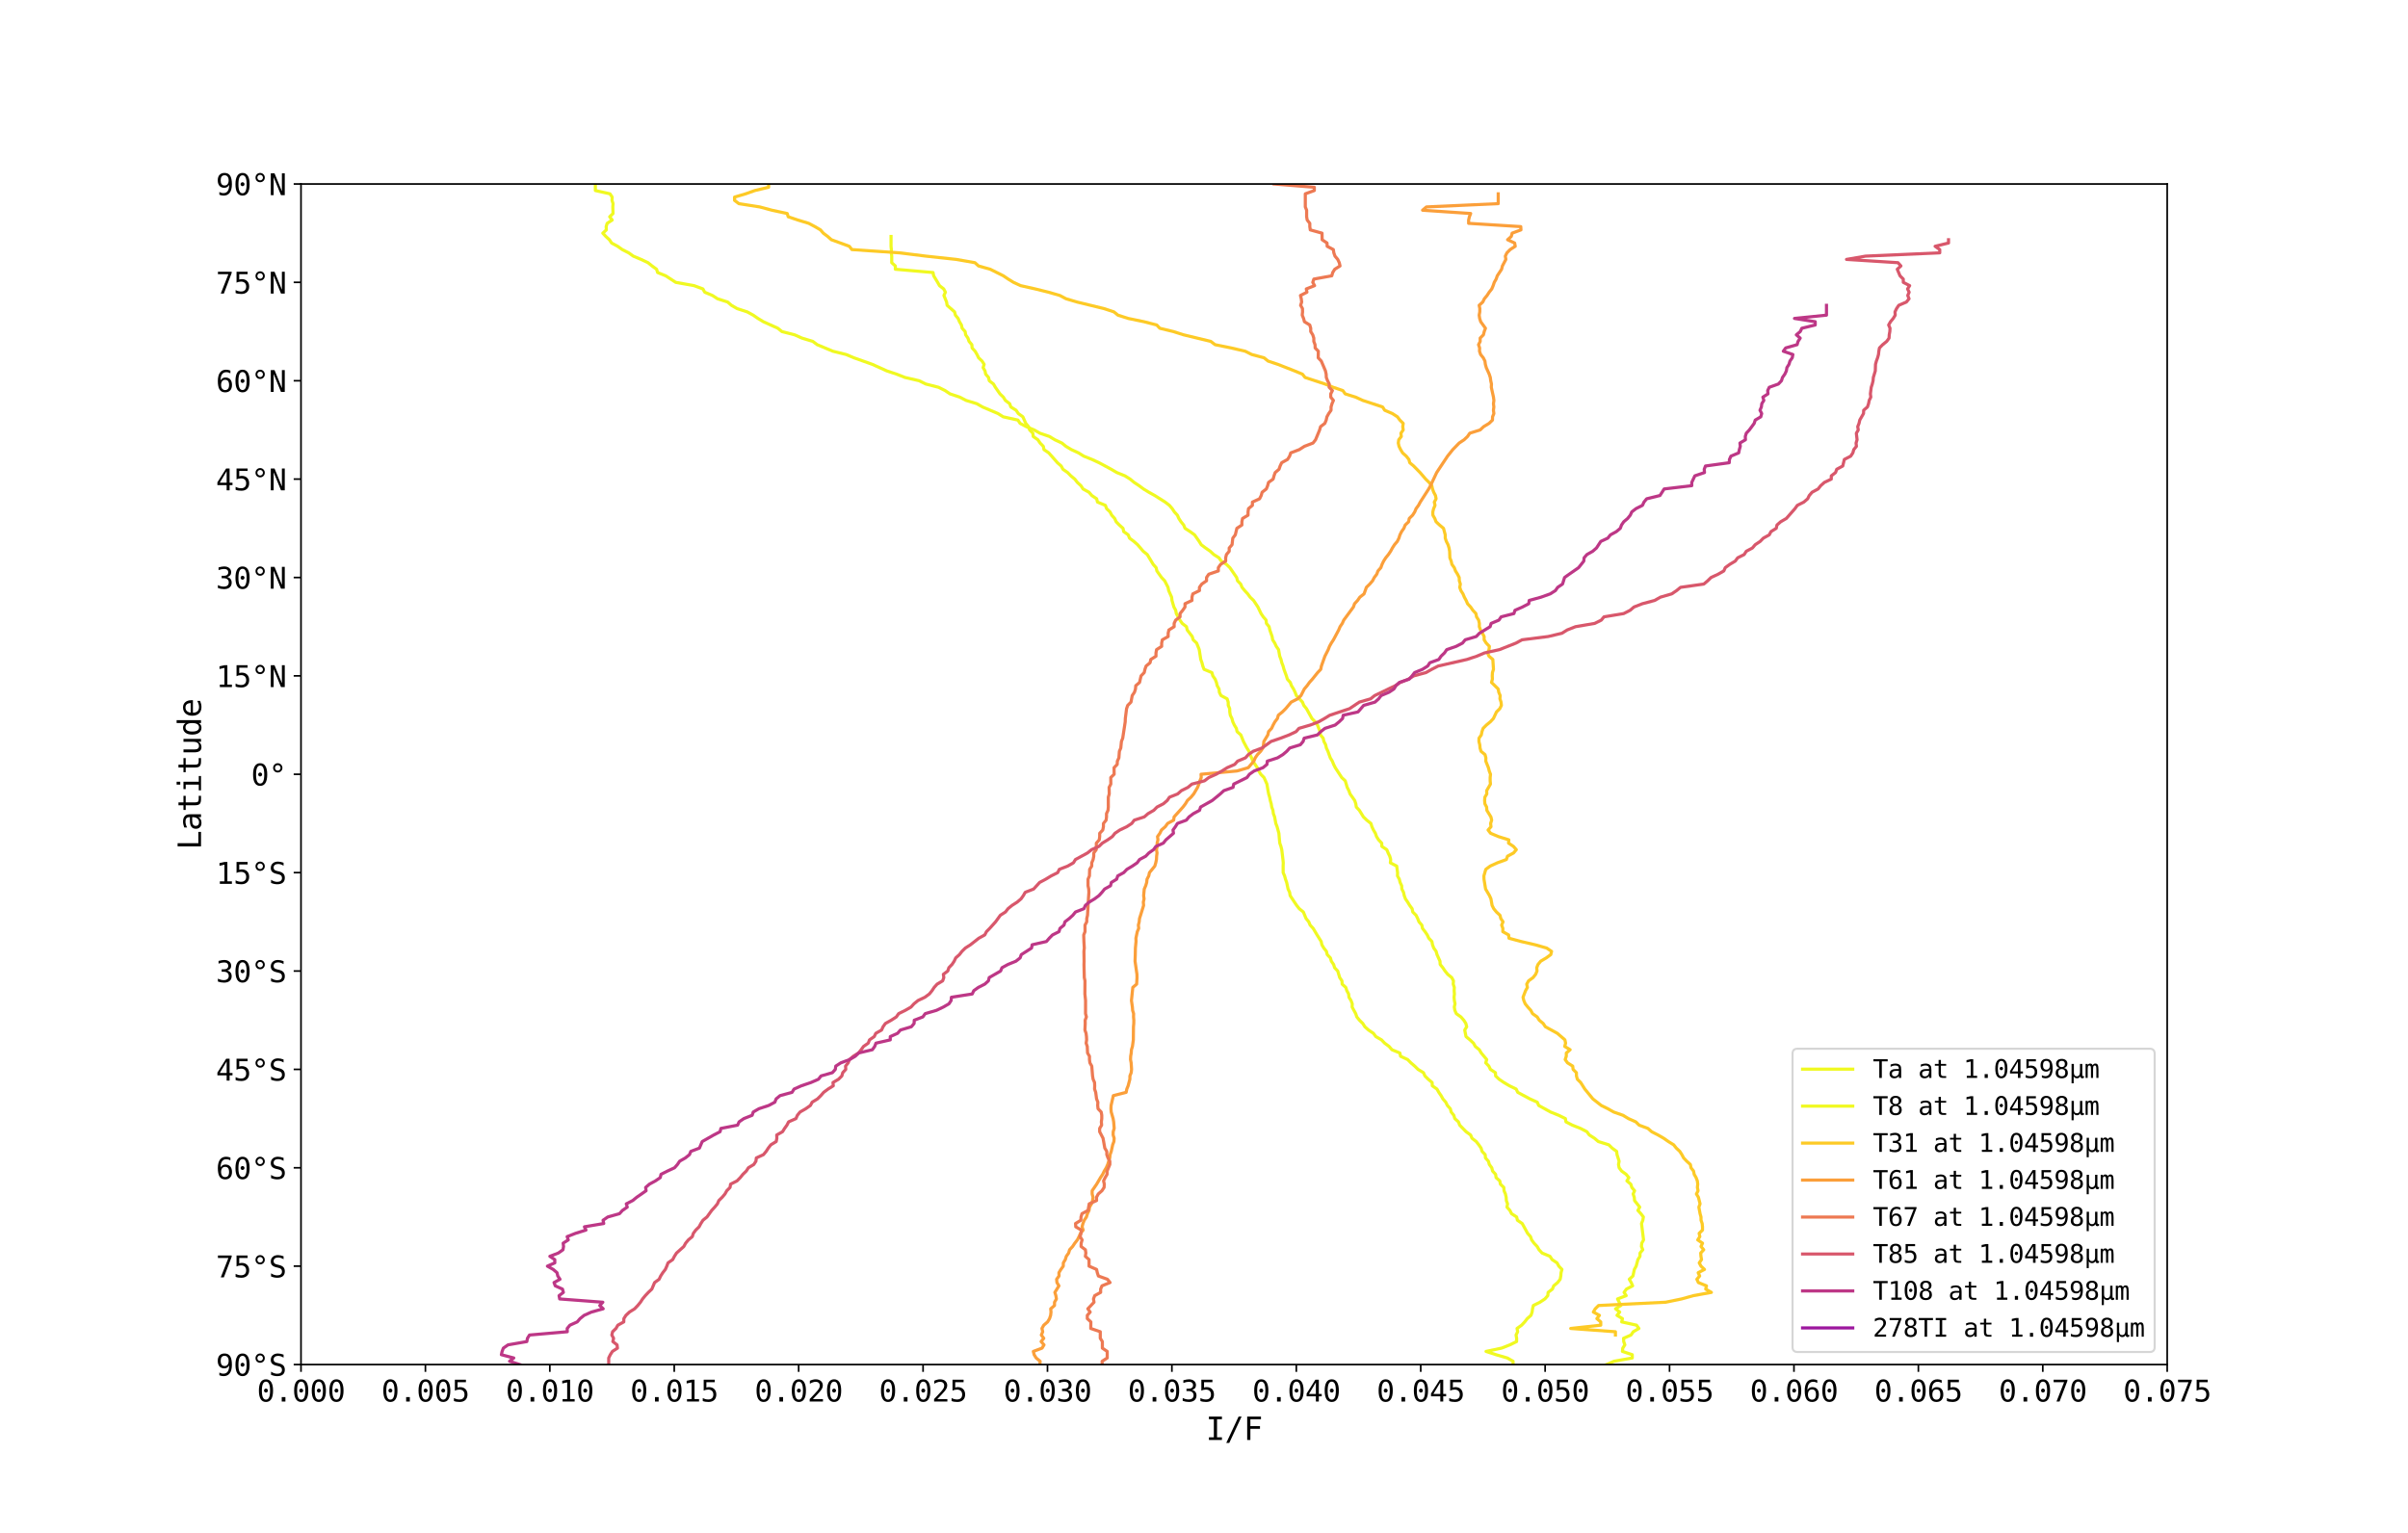 <?xml version="1.0" encoding="utf-8" standalone="no"?>
<!DOCTYPE svg PUBLIC "-//W3C//DTD SVG 1.1//EN"
  "http://www.w3.org/Graphics/SVG/1.1/DTD/svg11.dtd">
<svg xmlns:xlink="http://www.w3.org/1999/xlink" width="1152pt" height="733.68pt" viewBox="0 0 1152 733.68" xmlns="http://www.w3.org/2000/svg" version="1.1">
 <defs>
  <style type="text/css">*{stroke-linejoin: round; stroke-linecap: butt}</style>
 </defs>
 <g id="figure_1">
  <g id="patch_1">
   <path d="M 0 733.68 
L 1152 733.68 
L 1152 0 
L 0 0 
z
" style="fill: #ffffff"/>
  </g>
  <g id="axes_1">
   <g id="patch_2">
    <path d="M 144 652.975 
L 1036.8 652.975 
L 1036.8 88.042 
L 144 88.042 
z
" style="fill: #ffffff"/>
   </g>
   <g id="matplotlib.axis_1">
    <g id="xtick_1">
     <g id="line2d_1">
      <defs>
       <path id="md6c7915de3" d="M 0 0 
L 0 3.5 
" style="stroke: #000000; stroke-width: 0.8"/>
      </defs>
      <g>
       <use xlink:href="#md6c7915de3" x="144" y="652.975" style="stroke: #000000; stroke-width: 0.8"/>
      </g>
     </g>
     <g id="text_1">
      <!-- 0.000 -->
      <g transform="translate(122.929 670.687)scale(0.14 -0.14)">
       <defs>
        <path id="DejaVuSansMono-30" d="M 1509 2344 
Q 1509 2516 1629 2641 
Q 1750 2766 1919 2766 
Q 2094 2766 2219 2641 
Q 2344 2516 2344 2344 
Q 2344 2169 2220 2047 
Q 2097 1925 1919 1925 
Q 1744 1925 1626 2044 
Q 1509 2163 1509 2344 
z
M 1925 4250 
Q 1484 4250 1267 3775 
Q 1050 3300 1050 2328 
Q 1050 1359 1267 884 
Q 1484 409 1925 409 
Q 2369 409 2586 884 
Q 2803 1359 2803 2328 
Q 2803 3300 2586 3775 
Q 2369 4250 1925 4250 
z
M 1925 4750 
Q 2672 4750 3055 4137 
Q 3438 3525 3438 2328 
Q 3438 1134 3055 521 
Q 2672 -91 1925 -91 
Q 1178 -91 797 521 
Q 416 1134 416 2328 
Q 416 3525 797 4137 
Q 1178 4750 1925 4750 
z
" transform="scale(0.016)"/>
        <path id="DejaVuSansMono-2e" d="M 1528 953 
L 2316 953 
L 2316 0 
L 1528 0 
L 1528 953 
z
" transform="scale(0.016)"/>
       </defs>
       <use xlink:href="#DejaVuSansMono-30"/>
       <use xlink:href="#DejaVuSansMono-2e" x="60.205"/>
       <use xlink:href="#DejaVuSansMono-30" x="120.41"/>
       <use xlink:href="#DejaVuSansMono-30" x="180.615"/>
       <use xlink:href="#DejaVuSansMono-30" x="240.82"/>
      </g>
     </g>
    </g>
    <g id="xtick_2">
     <g id="line2d_2">
      <g>
       <use xlink:href="#md6c7915de3" x="203.52" y="652.975" style="stroke: #000000; stroke-width: 0.8"/>
      </g>
     </g>
     <g id="text_2">
      <!-- 0.005 -->
      <g transform="translate(182.449 670.687)scale(0.14 -0.14)">
       <defs>
        <path id="DejaVuSansMono-35" d="M 647 4666 
L 3009 4666 
L 3009 4134 
L 1222 4134 
L 1222 2988 
Q 1356 3038 1492 3061 
Q 1628 3084 1766 3084 
Q 2491 3084 2916 2656 
Q 3341 2228 3341 1497 
Q 3341 759 2895 334 
Q 2450 -91 1678 -91 
Q 1306 -91 998 -41 
Q 691 9 447 109 
L 447 750 
Q 734 594 1025 517 
Q 1316 441 1619 441 
Q 2141 441 2423 716 
Q 2706 991 2706 1497 
Q 2706 1997 2414 2275 
Q 2122 2553 1600 2553 
Q 1347 2553 1106 2495 
Q 866 2438 647 2322 
L 647 4666 
z
" transform="scale(0.016)"/>
       </defs>
       <use xlink:href="#DejaVuSansMono-30"/>
       <use xlink:href="#DejaVuSansMono-2e" x="60.205"/>
       <use xlink:href="#DejaVuSansMono-30" x="120.41"/>
       <use xlink:href="#DejaVuSansMono-30" x="180.615"/>
       <use xlink:href="#DejaVuSansMono-35" x="240.82"/>
      </g>
     </g>
    </g>
    <g id="xtick_3">
     <g id="line2d_3">
      <g>
       <use xlink:href="#md6c7915de3" x="263.04" y="652.975" style="stroke: #000000; stroke-width: 0.8"/>
      </g>
     </g>
     <g id="text_3">
      <!-- 0.010 -->
      <g transform="translate(241.969 670.687)scale(0.14 -0.14)">
       <defs>
        <path id="DejaVuSansMono-31" d="M 844 531 
L 1825 531 
L 1825 4097 
L 769 3859 
L 769 4434 
L 1819 4666 
L 2450 4666 
L 2450 531 
L 3419 531 
L 3419 0 
L 844 0 
L 844 531 
z
" transform="scale(0.016)"/>
       </defs>
       <use xlink:href="#DejaVuSansMono-30"/>
       <use xlink:href="#DejaVuSansMono-2e" x="60.205"/>
       <use xlink:href="#DejaVuSansMono-30" x="120.41"/>
       <use xlink:href="#DejaVuSansMono-31" x="180.615"/>
       <use xlink:href="#DejaVuSansMono-30" x="240.82"/>
      </g>
     </g>
    </g>
    <g id="xtick_4">
     <g id="line2d_4">
      <g>
       <use xlink:href="#md6c7915de3" x="322.56" y="652.975" style="stroke: #000000; stroke-width: 0.8"/>
      </g>
     </g>
     <g id="text_4">
      <!-- 0.015 -->
      <g transform="translate(301.489 670.687)scale(0.14 -0.14)">
       <use xlink:href="#DejaVuSansMono-30"/>
       <use xlink:href="#DejaVuSansMono-2e" x="60.205"/>
       <use xlink:href="#DejaVuSansMono-30" x="120.41"/>
       <use xlink:href="#DejaVuSansMono-31" x="180.615"/>
       <use xlink:href="#DejaVuSansMono-35" x="240.82"/>
      </g>
     </g>
    </g>
    <g id="xtick_5">
     <g id="line2d_5">
      <g>
       <use xlink:href="#md6c7915de3" x="382.08" y="652.975" style="stroke: #000000; stroke-width: 0.8"/>
      </g>
     </g>
     <g id="text_5">
      <!-- 0.020 -->
      <g transform="translate(361.009 670.687)scale(0.14 -0.14)">
       <defs>
        <path id="DejaVuSansMono-32" d="M 1166 531 
L 3309 531 
L 3309 0 
L 475 0 
L 475 531 
Q 1059 1147 1496 1619 
Q 1934 2091 2100 2284 
Q 2413 2666 2522 2902 
Q 2631 3138 2631 3384 
Q 2631 3775 2401 3997 
Q 2172 4219 1772 4219 
Q 1488 4219 1175 4116 
Q 863 4013 513 3803 
L 513 4441 
Q 834 4594 1145 4672 
Q 1456 4750 1759 4750 
Q 2444 4750 2861 4386 
Q 3278 4022 3278 3431 
Q 3278 3131 3139 2831 
Q 3000 2531 2688 2169 
Q 2513 1966 2180 1606 
Q 1847 1247 1166 531 
z
" transform="scale(0.016)"/>
       </defs>
       <use xlink:href="#DejaVuSansMono-30"/>
       <use xlink:href="#DejaVuSansMono-2e" x="60.205"/>
       <use xlink:href="#DejaVuSansMono-30" x="120.41"/>
       <use xlink:href="#DejaVuSansMono-32" x="180.615"/>
       <use xlink:href="#DejaVuSansMono-30" x="240.82"/>
      </g>
     </g>
    </g>
    <g id="xtick_6">
     <g id="line2d_6">
      <g>
       <use xlink:href="#md6c7915de3" x="441.6" y="652.975" style="stroke: #000000; stroke-width: 0.8"/>
      </g>
     </g>
     <g id="text_6">
      <!-- 0.025 -->
      <g transform="translate(420.529 670.687)scale(0.14 -0.14)">
       <use xlink:href="#DejaVuSansMono-30"/>
       <use xlink:href="#DejaVuSansMono-2e" x="60.205"/>
       <use xlink:href="#DejaVuSansMono-30" x="120.41"/>
       <use xlink:href="#DejaVuSansMono-32" x="180.615"/>
       <use xlink:href="#DejaVuSansMono-35" x="240.82"/>
      </g>
     </g>
    </g>
    <g id="xtick_7">
     <g id="line2d_7">
      <g>
       <use xlink:href="#md6c7915de3" x="501.12" y="652.975" style="stroke: #000000; stroke-width: 0.8"/>
      </g>
     </g>
     <g id="text_7">
      <!-- 0.030 -->
      <g transform="translate(480.049 670.687)scale(0.14 -0.14)">
       <defs>
        <path id="DejaVuSansMono-33" d="M 2425 2497 
Q 2884 2375 3128 2064 
Q 3372 1753 3372 1288 
Q 3372 644 2939 276 
Q 2506 -91 1741 -91 
Q 1419 -91 1084 -31 
Q 750 28 428 141 
L 428 769 
Q 747 603 1056 522 
Q 1366 441 1672 441 
Q 2191 441 2469 675 
Q 2747 909 2747 1350 
Q 2747 1756 2469 1995 
Q 2191 2234 1716 2234 
L 1234 2234 
L 1234 2753 
L 1716 2753 
Q 2150 2753 2394 2943 
Q 2638 3134 2638 3475 
Q 2638 3834 2411 4026 
Q 2184 4219 1766 4219 
Q 1488 4219 1191 4156 
Q 894 4094 569 3969 
L 569 4550 
Q 947 4650 1242 4700 
Q 1538 4750 1766 4750 
Q 2447 4750 2855 4408 
Q 3263 4066 3263 3500 
Q 3263 3116 3048 2859 
Q 2834 2603 2425 2497 
z
" transform="scale(0.016)"/>
       </defs>
       <use xlink:href="#DejaVuSansMono-30"/>
       <use xlink:href="#DejaVuSansMono-2e" x="60.205"/>
       <use xlink:href="#DejaVuSansMono-30" x="120.41"/>
       <use xlink:href="#DejaVuSansMono-33" x="180.615"/>
       <use xlink:href="#DejaVuSansMono-30" x="240.82"/>
      </g>
     </g>
    </g>
    <g id="xtick_8">
     <g id="line2d_8">
      <g>
       <use xlink:href="#md6c7915de3" x="560.64" y="652.975" style="stroke: #000000; stroke-width: 0.8"/>
      </g>
     </g>
     <g id="text_8">
      <!-- 0.035 -->
      <g transform="translate(539.569 670.687)scale(0.14 -0.14)">
       <use xlink:href="#DejaVuSansMono-30"/>
       <use xlink:href="#DejaVuSansMono-2e" x="60.205"/>
       <use xlink:href="#DejaVuSansMono-30" x="120.41"/>
       <use xlink:href="#DejaVuSansMono-33" x="180.615"/>
       <use xlink:href="#DejaVuSansMono-35" x="240.82"/>
      </g>
     </g>
    </g>
    <g id="xtick_9">
     <g id="line2d_9">
      <g>
       <use xlink:href="#md6c7915de3" x="620.16" y="652.975" style="stroke: #000000; stroke-width: 0.8"/>
      </g>
     </g>
     <g id="text_9">
      <!-- 0.040 -->
      <g transform="translate(599.089 670.687)scale(0.14 -0.14)">
       <defs>
        <path id="DejaVuSansMono-34" d="M 2297 4091 
L 825 1625 
L 2297 1625 
L 2297 4091 
z
M 2194 4666 
L 2925 4666 
L 2925 1625 
L 3547 1625 
L 3547 1113 
L 2925 1113 
L 2925 0 
L 2297 0 
L 2297 1113 
L 319 1113 
L 319 1709 
L 2194 4666 
z
" transform="scale(0.016)"/>
       </defs>
       <use xlink:href="#DejaVuSansMono-30"/>
       <use xlink:href="#DejaVuSansMono-2e" x="60.205"/>
       <use xlink:href="#DejaVuSansMono-30" x="120.41"/>
       <use xlink:href="#DejaVuSansMono-34" x="180.615"/>
       <use xlink:href="#DejaVuSansMono-30" x="240.82"/>
      </g>
     </g>
    </g>
    <g id="xtick_10">
     <g id="line2d_10">
      <g>
       <use xlink:href="#md6c7915de3" x="679.68" y="652.975" style="stroke: #000000; stroke-width: 0.8"/>
      </g>
     </g>
     <g id="text_10">
      <!-- 0.045 -->
      <g transform="translate(658.609 670.687)scale(0.14 -0.14)">
       <use xlink:href="#DejaVuSansMono-30"/>
       <use xlink:href="#DejaVuSansMono-2e" x="60.205"/>
       <use xlink:href="#DejaVuSansMono-30" x="120.41"/>
       <use xlink:href="#DejaVuSansMono-34" x="180.615"/>
       <use xlink:href="#DejaVuSansMono-35" x="240.82"/>
      </g>
     </g>
    </g>
    <g id="xtick_11">
     <g id="line2d_11">
      <g>
       <use xlink:href="#md6c7915de3" x="739.2" y="652.975" style="stroke: #000000; stroke-width: 0.8"/>
      </g>
     </g>
     <g id="text_11">
      <!-- 0.050 -->
      <g transform="translate(718.129 670.687)scale(0.14 -0.14)">
       <use xlink:href="#DejaVuSansMono-30"/>
       <use xlink:href="#DejaVuSansMono-2e" x="60.205"/>
       <use xlink:href="#DejaVuSansMono-30" x="120.41"/>
       <use xlink:href="#DejaVuSansMono-35" x="180.615"/>
       <use xlink:href="#DejaVuSansMono-30" x="240.82"/>
      </g>
     </g>
    </g>
    <g id="xtick_12">
     <g id="line2d_12">
      <g>
       <use xlink:href="#md6c7915de3" x="798.72" y="652.975" style="stroke: #000000; stroke-width: 0.8"/>
      </g>
     </g>
     <g id="text_12">
      <!-- 0.055 -->
      <g transform="translate(777.649 670.687)scale(0.14 -0.14)">
       <use xlink:href="#DejaVuSansMono-30"/>
       <use xlink:href="#DejaVuSansMono-2e" x="60.205"/>
       <use xlink:href="#DejaVuSansMono-30" x="120.41"/>
       <use xlink:href="#DejaVuSansMono-35" x="180.615"/>
       <use xlink:href="#DejaVuSansMono-35" x="240.82"/>
      </g>
     </g>
    </g>
    <g id="xtick_13">
     <g id="line2d_13">
      <g>
       <use xlink:href="#md6c7915de3" x="858.24" y="652.975" style="stroke: #000000; stroke-width: 0.8"/>
      </g>
     </g>
     <g id="text_13">
      <!-- 0.060 -->
      <g transform="translate(837.169 670.687)scale(0.14 -0.14)">
       <defs>
        <path id="DejaVuSansMono-36" d="M 3097 4563 
L 3097 3981 
Q 2900 4097 2678 4158 
Q 2456 4219 2216 4219 
Q 1616 4219 1306 3767 
Q 997 3316 997 2438 
Q 1147 2750 1412 2917 
Q 1678 3084 2022 3084 
Q 2697 3084 3067 2670 
Q 3438 2256 3438 1497 
Q 3438 741 3056 325 
Q 2675 -91 1984 -91 
Q 1172 -91 794 492 
Q 416 1075 416 2328 
Q 416 3509 870 4129 
Q 1325 4750 2188 4750 
Q 2419 4750 2650 4701 
Q 2881 4653 3097 4563 
z
M 1972 2591 
Q 1569 2591 1337 2300 
Q 1106 2009 1106 1497 
Q 1106 984 1337 693 
Q 1569 403 1972 403 
Q 2391 403 2603 679 
Q 2816 956 2816 1497 
Q 2816 2041 2603 2316 
Q 2391 2591 1972 2591 
z
" transform="scale(0.016)"/>
       </defs>
       <use xlink:href="#DejaVuSansMono-30"/>
       <use xlink:href="#DejaVuSansMono-2e" x="60.205"/>
       <use xlink:href="#DejaVuSansMono-30" x="120.41"/>
       <use xlink:href="#DejaVuSansMono-36" x="180.615"/>
       <use xlink:href="#DejaVuSansMono-30" x="240.82"/>
      </g>
     </g>
    </g>
    <g id="xtick_14">
     <g id="line2d_14">
      <g>
       <use xlink:href="#md6c7915de3" x="917.76" y="652.975" style="stroke: #000000; stroke-width: 0.8"/>
      </g>
     </g>
     <g id="text_14">
      <!-- 0.065 -->
      <g transform="translate(896.689 670.687)scale(0.14 -0.14)">
       <use xlink:href="#DejaVuSansMono-30"/>
       <use xlink:href="#DejaVuSansMono-2e" x="60.205"/>
       <use xlink:href="#DejaVuSansMono-30" x="120.41"/>
       <use xlink:href="#DejaVuSansMono-36" x="180.615"/>
       <use xlink:href="#DejaVuSansMono-35" x="240.82"/>
      </g>
     </g>
    </g>
    <g id="xtick_15">
     <g id="line2d_15">
      <g>
       <use xlink:href="#md6c7915de3" x="977.28" y="652.975" style="stroke: #000000; stroke-width: 0.8"/>
      </g>
     </g>
     <g id="text_15">
      <!-- 0.070 -->
      <g transform="translate(956.209 670.687)scale(0.14 -0.14)">
       <defs>
        <path id="DejaVuSansMono-37" d="M 434 4666 
L 3372 4666 
L 3372 4397 
L 1703 0 
L 1044 0 
L 2669 4134 
L 434 4134 
L 434 4666 
z
" transform="scale(0.016)"/>
       </defs>
       <use xlink:href="#DejaVuSansMono-30"/>
       <use xlink:href="#DejaVuSansMono-2e" x="60.205"/>
       <use xlink:href="#DejaVuSansMono-30" x="120.41"/>
       <use xlink:href="#DejaVuSansMono-37" x="180.615"/>
       <use xlink:href="#DejaVuSansMono-30" x="240.82"/>
      </g>
     </g>
    </g>
    <g id="xtick_16">
     <g id="line2d_16">
      <g>
       <use xlink:href="#md6c7915de3" x="1036.8" y="652.975" style="stroke: #000000; stroke-width: 0.8"/>
      </g>
     </g>
     <g id="text_16">
      <!-- 0.075 -->
      <g transform="translate(1015.729 670.687)scale(0.14 -0.14)">
       <use xlink:href="#DejaVuSansMono-30"/>
       <use xlink:href="#DejaVuSansMono-2e" x="60.205"/>
       <use xlink:href="#DejaVuSansMono-30" x="120.41"/>
       <use xlink:href="#DejaVuSansMono-37" x="180.615"/>
       <use xlink:href="#DejaVuSansMono-35" x="240.82"/>
      </g>
     </g>
    </g>
    <g id="text_17">
     <!-- I/F -->
     <g transform="translate(576.854 689.076)scale(0.15 -0.15)">
      <defs>
       <path id="DejaVuSansMono-49" d="M 628 4666 
L 3219 4666 
L 3219 4134 
L 2241 4134 
L 2241 531 
L 3219 531 
L 3219 0 
L 628 0 
L 628 531 
L 1606 531 
L 1606 4134 
L 628 4134 
L 628 4666 
z
" transform="scale(0.016)"/>
       <path id="DejaVuSansMono-2f" d="M 2778 4666 
L 3372 4666 
L 916 -594 
L 319 -594 
L 2778 4666 
z
" transform="scale(0.016)"/>
       <path id="DejaVuSansMono-46" d="M 728 4666 
L 3475 4666 
L 3475 4134 
L 1363 4134 
L 1363 2759 
L 3278 2759 
L 3278 2228 
L 1363 2228 
L 1363 0 
L 728 0 
L 728 4666 
z
" transform="scale(0.016)"/>
      </defs>
      <use xlink:href="#DejaVuSansMono-49"/>
      <use xlink:href="#DejaVuSansMono-2f" x="60.205"/>
      <use xlink:href="#DejaVuSansMono-46" x="120.41"/>
     </g>
    </g>
   </g>
   <g id="matplotlib.axis_2">
    <g id="ytick_1">
     <g id="line2d_17">
      <defs>
       <path id="m3533aa2970" d="M 0 0 
L -3.5 0 
" style="stroke: #000000; stroke-width: 0.8"/>
      </defs>
      <g>
       <use xlink:href="#m3533aa2970" x="144" y="652.975" style="stroke: #000000; stroke-width: 0.8"/>
      </g>
     </g>
     <g id="text_18">
      <!-- 90°S -->
      <g transform="translate(103.286 658.331)scale(0.14 -0.14)">
       <defs>
        <path id="DejaVuSansMono-39" d="M 1863 2069 
Q 2266 2069 2495 2359 
Q 2725 2650 2725 3163 
Q 2725 3675 2495 3965 
Q 2266 4256 1863 4256 
Q 1444 4256 1231 3979 
Q 1019 3703 1019 3163 
Q 1019 2619 1230 2344 
Q 1441 2069 1863 2069 
z
M 738 97 
L 738 678 
Q 934 563 1156 502 
Q 1378 441 1619 441 
Q 2219 441 2526 892 
Q 2834 1344 2834 2222 
Q 2688 1909 2422 1742 
Q 2156 1575 1813 1575 
Q 1138 1575 767 1990 
Q 397 2406 397 3169 
Q 397 3922 776 4336 
Q 1156 4750 1850 4750 
Q 2663 4750 3041 4165 
Q 3419 3581 3419 2328 
Q 3419 1150 2964 529 
Q 2509 -91 1644 -91 
Q 1416 -91 1184 -42 
Q 953 6 738 97 
z
" transform="scale(0.016)"/>
        <path id="DejaVuSansMono-b0" d="M 1925 4750 
Q 2128 4750 2311 4673 
Q 2494 4597 2631 4453 
Q 2772 4313 2845 4134 
Q 2919 3956 2919 3750 
Q 2919 3338 2628 3052 
Q 2338 2766 1919 2766 
Q 1497 2766 1215 3047 
Q 934 3328 934 3750 
Q 934 4169 1221 4459 
Q 1509 4750 1925 4750 
z
M 1925 4347 
Q 1678 4347 1504 4173 
Q 1331 4000 1331 3750 
Q 1331 3500 1501 3331 
Q 1672 3163 1919 3163 
Q 2169 3163 2345 3334 
Q 2522 3506 2522 3750 
Q 2522 3997 2347 4172 
Q 2172 4347 1925 4347 
z
" transform="scale(0.016)"/>
        <path id="DejaVuSansMono-53" d="M 3163 4506 
L 3163 3866 
Q 2875 4050 2586 4144 
Q 2297 4238 2003 4238 
Q 1556 4238 1297 4030 
Q 1038 3822 1038 3469 
Q 1038 3159 1208 2996 
Q 1378 2834 1844 2725 
L 2175 2650 
Q 2831 2497 3131 2169 
Q 3431 1841 3431 1275 
Q 3431 609 3018 259 
Q 2606 -91 1819 -91 
Q 1491 -91 1159 -20 
Q 828 50 494 191 
L 494 863 
Q 853 634 1173 528 
Q 1494 422 1819 422 
Q 2297 422 2562 636 
Q 2828 850 2828 1234 
Q 2828 1584 2645 1768 
Q 2463 1953 2009 2053 
L 1672 2131 
Q 1022 2278 728 2575 
Q 434 2872 434 3372 
Q 434 3997 854 4373 
Q 1275 4750 1972 4750 
Q 2241 4750 2537 4689 
Q 2834 4628 3163 4506 
z
" transform="scale(0.016)"/>
       </defs>
       <use xlink:href="#DejaVuSansMono-39"/>
       <use xlink:href="#DejaVuSansMono-30" x="60.205"/>
       <use xlink:href="#DejaVuSansMono-b0" x="120.41"/>
       <use xlink:href="#DejaVuSansMono-53" x="180.615"/>
      </g>
     </g>
    </g>
    <g id="ytick_2">
     <g id="line2d_18">
      <g>
       <use xlink:href="#m3533aa2970" x="144" y="605.897" style="stroke: #000000; stroke-width: 0.8"/>
      </g>
     </g>
     <g id="text_19">
      <!-- 75°S -->
      <g transform="translate(103.286 611.253)scale(0.14 -0.14)">
       <use xlink:href="#DejaVuSansMono-37"/>
       <use xlink:href="#DejaVuSansMono-35" x="60.205"/>
       <use xlink:href="#DejaVuSansMono-b0" x="120.41"/>
       <use xlink:href="#DejaVuSansMono-53" x="180.615"/>
      </g>
     </g>
    </g>
    <g id="ytick_3">
     <g id="line2d_19">
      <g>
       <use xlink:href="#m3533aa2970" x="144" y="558.82" style="stroke: #000000; stroke-width: 0.8"/>
      </g>
     </g>
     <g id="text_20">
      <!-- 60°S -->
      <g transform="translate(103.286 564.176)scale(0.14 -0.14)">
       <use xlink:href="#DejaVuSansMono-36"/>
       <use xlink:href="#DejaVuSansMono-30" x="60.205"/>
       <use xlink:href="#DejaVuSansMono-b0" x="120.41"/>
       <use xlink:href="#DejaVuSansMono-53" x="180.615"/>
      </g>
     </g>
    </g>
    <g id="ytick_4">
     <g id="line2d_20">
      <g>
       <use xlink:href="#m3533aa2970" x="144" y="511.742" style="stroke: #000000; stroke-width: 0.8"/>
      </g>
     </g>
     <g id="text_21">
      <!-- 45°S -->
      <g transform="translate(103.286 517.098)scale(0.14 -0.14)">
       <use xlink:href="#DejaVuSansMono-34"/>
       <use xlink:href="#DejaVuSansMono-35" x="60.205"/>
       <use xlink:href="#DejaVuSansMono-b0" x="120.41"/>
       <use xlink:href="#DejaVuSansMono-53" x="180.615"/>
      </g>
     </g>
    </g>
    <g id="ytick_5">
     <g id="line2d_21">
      <g>
       <use xlink:href="#m3533aa2970" x="144" y="464.664" style="stroke: #000000; stroke-width: 0.8"/>
      </g>
     </g>
     <g id="text_22">
      <!-- 30°S -->
      <g transform="translate(103.286 470.02)scale(0.14 -0.14)">
       <use xlink:href="#DejaVuSansMono-33"/>
       <use xlink:href="#DejaVuSansMono-30" x="60.205"/>
       <use xlink:href="#DejaVuSansMono-b0" x="120.41"/>
       <use xlink:href="#DejaVuSansMono-53" x="180.615"/>
      </g>
     </g>
    </g>
    <g id="ytick_6">
     <g id="line2d_22">
      <g>
       <use xlink:href="#m3533aa2970" x="144" y="417.586" style="stroke: #000000; stroke-width: 0.8"/>
      </g>
     </g>
     <g id="text_23">
      <!-- 15°S -->
      <g transform="translate(103.286 422.942)scale(0.14 -0.14)">
       <use xlink:href="#DejaVuSansMono-31"/>
       <use xlink:href="#DejaVuSansMono-35" x="60.205"/>
       <use xlink:href="#DejaVuSansMono-b0" x="120.41"/>
       <use xlink:href="#DejaVuSansMono-53" x="180.615"/>
      </g>
     </g>
    </g>
    <g id="ytick_7">
     <g id="line2d_23">
      <g>
       <use xlink:href="#m3533aa2970" x="144" y="370.508" style="stroke: #000000; stroke-width: 0.8"/>
      </g>
     </g>
     <g id="text_24">
      <!-- 0° -->
      <g transform="translate(120.143 375.864)scale(0.14 -0.14)">
       <use xlink:href="#DejaVuSansMono-30"/>
       <use xlink:href="#DejaVuSansMono-b0" x="60.205"/>
      </g>
     </g>
    </g>
    <g id="ytick_8">
     <g id="line2d_24">
      <g>
       <use xlink:href="#m3533aa2970" x="144" y="323.431" style="stroke: #000000; stroke-width: 0.8"/>
      </g>
     </g>
     <g id="text_25">
      <!-- 15°N -->
      <g transform="translate(103.286 328.787)scale(0.14 -0.14)">
       <defs>
        <path id="DejaVuSansMono-4e" d="M 434 4666 
L 1234 4666 
L 2809 825 
L 2809 4666 
L 3419 4666 
L 3419 0 
L 2619 0 
L 1044 3841 
L 1044 0 
L 434 0 
L 434 4666 
z
" transform="scale(0.016)"/>
       </defs>
       <use xlink:href="#DejaVuSansMono-31"/>
       <use xlink:href="#DejaVuSansMono-35" x="60.205"/>
       <use xlink:href="#DejaVuSansMono-b0" x="120.41"/>
       <use xlink:href="#DejaVuSansMono-4e" x="180.615"/>
      </g>
     </g>
    </g>
    <g id="ytick_9">
     <g id="line2d_25">
      <g>
       <use xlink:href="#m3533aa2970" x="144" y="276.353" style="stroke: #000000; stroke-width: 0.8"/>
      </g>
     </g>
     <g id="text_26">
      <!-- 30°N -->
      <g transform="translate(103.286 281.709)scale(0.14 -0.14)">
       <use xlink:href="#DejaVuSansMono-33"/>
       <use xlink:href="#DejaVuSansMono-30" x="60.205"/>
       <use xlink:href="#DejaVuSansMono-b0" x="120.41"/>
       <use xlink:href="#DejaVuSansMono-4e" x="180.615"/>
      </g>
     </g>
    </g>
    <g id="ytick_10">
     <g id="line2d_26">
      <g>
       <use xlink:href="#m3533aa2970" x="144" y="229.275" style="stroke: #000000; stroke-width: 0.8"/>
      </g>
     </g>
     <g id="text_27">
      <!-- 45°N -->
      <g transform="translate(103.286 234.631)scale(0.14 -0.14)">
       <use xlink:href="#DejaVuSansMono-34"/>
       <use xlink:href="#DejaVuSansMono-35" x="60.205"/>
       <use xlink:href="#DejaVuSansMono-b0" x="120.41"/>
       <use xlink:href="#DejaVuSansMono-4e" x="180.615"/>
      </g>
     </g>
    </g>
    <g id="ytick_11">
     <g id="line2d_27">
      <g>
       <use xlink:href="#m3533aa2970" x="144" y="182.197" style="stroke: #000000; stroke-width: 0.8"/>
      </g>
     </g>
     <g id="text_28">
      <!-- 60°N -->
      <g transform="translate(103.286 187.553)scale(0.14 -0.14)">
       <use xlink:href="#DejaVuSansMono-36"/>
       <use xlink:href="#DejaVuSansMono-30" x="60.205"/>
       <use xlink:href="#DejaVuSansMono-b0" x="120.41"/>
       <use xlink:href="#DejaVuSansMono-4e" x="180.615"/>
      </g>
     </g>
    </g>
    <g id="ytick_12">
     <g id="line2d_28">
      <g>
       <use xlink:href="#m3533aa2970" x="144" y="135.119" style="stroke: #000000; stroke-width: 0.8"/>
      </g>
     </g>
     <g id="text_29">
      <!-- 75°N -->
      <g transform="translate(103.286 140.475)scale(0.14 -0.14)">
       <use xlink:href="#DejaVuSansMono-37"/>
       <use xlink:href="#DejaVuSansMono-35" x="60.205"/>
       <use xlink:href="#DejaVuSansMono-b0" x="120.41"/>
       <use xlink:href="#DejaVuSansMono-4e" x="180.615"/>
      </g>
     </g>
    </g>
    <g id="ytick_13">
     <g id="line2d_29">
      <g>
       <use xlink:href="#m3533aa2970" x="144" y="88.042" style="stroke: #000000; stroke-width: 0.8"/>
      </g>
     </g>
     <g id="text_30">
      <!-- 90°N -->
      <g transform="translate(103.286 93.398)scale(0.14 -0.14)">
       <use xlink:href="#DejaVuSansMono-39"/>
       <use xlink:href="#DejaVuSansMono-30" x="60.205"/>
       <use xlink:href="#DejaVuSansMono-b0" x="120.41"/>
       <use xlink:href="#DejaVuSansMono-4e" x="180.615"/>
      </g>
     </g>
    </g>
    <g id="text_31">
     <!-- Latitude -->
     <g transform="translate(96.167 406.63)rotate(-90)scale(0.15 -0.15)">
      <defs>
       <path id="DejaVuSansMono-4c" d="M 672 4666 
L 1306 4666 
L 1306 531 
L 3559 531 
L 3559 0 
L 672 0 
L 672 4666 
z
" transform="scale(0.016)"/>
       <path id="DejaVuSansMono-61" d="M 2194 1759 
L 2003 1759 
Q 1500 1759 1245 1582 
Q 991 1406 991 1056 
Q 991 741 1181 566 
Q 1372 391 1709 391 
Q 2184 391 2456 720 
Q 2728 1050 2731 1631 
L 2731 1759 
L 2194 1759 
z
M 3309 1997 
L 3309 0 
L 2731 0 
L 2731 519 
Q 2547 206 2267 57 
Q 1988 -91 1588 -91 
Q 1053 -91 734 211 
Q 416 513 416 1019 
Q 416 1603 808 1906 
Q 1200 2209 1959 2209 
L 2731 2209 
L 2731 2300 
Q 2728 2719 2518 2908 
Q 2309 3097 1850 3097 
Q 1556 3097 1256 3012 
Q 956 2928 672 2766 
L 672 3341 
Q 991 3463 1283 3523 
Q 1575 3584 1850 3584 
Q 2284 3584 2592 3456 
Q 2900 3328 3091 3072 
Q 3209 2916 3259 2686 
Q 3309 2456 3309 1997 
z
" transform="scale(0.016)"/>
       <path id="DejaVuSansMono-74" d="M 1919 4494 
L 1919 3500 
L 3225 3500 
L 3225 3053 
L 1919 3053 
L 1919 1153 
Q 1919 766 2066 612 
Q 2213 459 2578 459 
L 3225 459 
L 3225 0 
L 2522 0 
Q 1875 0 1609 259 
Q 1344 519 1344 1153 
L 1344 3053 
L 409 3053 
L 409 3500 
L 1344 3500 
L 1344 4494 
L 1919 4494 
z
" transform="scale(0.016)"/>
       <path id="DejaVuSansMono-69" d="M 800 3500 
L 2272 3500 
L 2272 447 
L 3413 447 
L 3413 0 
L 556 0 
L 556 447 
L 1697 447 
L 1697 3053 
L 800 3053 
L 800 3500 
z
M 1697 4863 
L 2272 4863 
L 2272 4134 
L 1697 4134 
L 1697 4863 
z
" transform="scale(0.016)"/>
       <path id="DejaVuSansMono-75" d="M 609 1325 
L 609 3494 
L 1184 3494 
L 1184 1325 
Q 1184 853 1351 631 
Q 1519 409 1869 409 
Q 2275 409 2490 695 
Q 2706 981 2706 1516 
L 2706 3494 
L 3284 3494 
L 3284 0 
L 2706 0 
L 2706 525 
Q 2553 222 2289 65 
Q 2025 -91 1672 -91 
Q 1134 -91 871 261 
Q 609 613 609 1325 
z
" transform="scale(0.016)"/>
       <path id="DejaVuSansMono-64" d="M 2681 3053 
L 2681 4863 
L 3256 4863 
L 3256 0 
L 2681 0 
L 2681 441 
Q 2538 181 2298 45 
Q 2059 -91 1747 -91 
Q 1113 -91 748 401 
Q 384 894 384 1759 
Q 384 2613 750 3098 
Q 1116 3584 1747 3584 
Q 2063 3584 2303 3448 
Q 2544 3313 2681 3053 
z
M 991 1747 
Q 991 1078 1203 737 
Q 1416 397 1831 397 
Q 2247 397 2464 740 
Q 2681 1084 2681 1747 
Q 2681 2413 2464 2755 
Q 2247 3097 1831 3097 
Q 1416 3097 1203 2756 
Q 991 2416 991 1747 
z
" transform="scale(0.016)"/>
       <path id="DejaVuSansMono-65" d="M 3475 1894 
L 3475 1613 
L 984 1613 
L 984 1594 
Q 984 1022 1282 709 
Q 1581 397 2125 397 
Q 2400 397 2700 484 
Q 3000 572 3341 750 
L 3341 178 
Q 3013 44 2708 -23 
Q 2403 -91 2119 -91 
Q 1303 -91 843 398 
Q 384 888 384 1747 
Q 384 2584 834 3084 
Q 1284 3584 2034 3584 
Q 2703 3584 3089 3131 
Q 3475 2678 3475 1894 
z
M 2900 2063 
Q 2888 2569 2661 2833 
Q 2434 3097 2009 3097 
Q 1594 3097 1325 2822 
Q 1056 2547 1006 2059 
L 2900 2063 
z
" transform="scale(0.016)"/>
      </defs>
      <use xlink:href="#DejaVuSansMono-4c"/>
      <use xlink:href="#DejaVuSansMono-61" x="60.205"/>
      <use xlink:href="#DejaVuSansMono-74" x="120.41"/>
      <use xlink:href="#DejaVuSansMono-69" x="180.615"/>
      <use xlink:href="#DejaVuSansMono-74" x="240.82"/>
      <use xlink:href="#DejaVuSansMono-75" x="301.025"/>
      <use xlink:href="#DejaVuSansMono-64" x="361.23"/>
      <use xlink:href="#DejaVuSansMono-65" x="421.436"/>
     </g>
    </g>
   </g>
   <g id="line2d_30">
    <path d="M 426.28 113.15 
L 426.28 117.858 
L 426.423 119.427 
L 426.423 120.996 
L 426.603 122.565 
L 426.603 125.704 
L 428.337 127.273 
L 428.337 128.842 
L 446.369 130.412 
L 446.674 131.981 
L 448.576 135.119 
L 449.461 136.689 
L 451.465 138.258 
L 452.296 139.827 
L 451.566 141.396 
L 452.852 144.535 
L 453.097 146.104 
L 456.674 149.243 
L 457.075 150.812 
L 458.366 152.381 
L 459.024 153.951 
L 459.945 155.52 
L 460.298 157.089 
L 461.722 158.658 
L 461.979 160.228 
L 463.067 161.797 
L 463.606 163.366 
L 464.939 164.935 
L 465.053 166.505 
L 466.488 168.074 
L 467.409 169.643 
L 468.163 171.212 
L 469.82 172.782 
L 470.818 174.351 
L 470.328 175.92 
L 471.231 177.489 
L 471.566 179.059 
L 472.924 180.628 
L 473.276 182.197 
L 475.286 183.766 
L 476.189 185.336 
L 478.384 188.474 
L 480.011 190.043 
L 480.974 191.613 
L 483.049 193.182 
L 483.593 194.751 
L 486.105 196.321 
L 487.176 197.89 
L 489.347 199.459 
L 490.728 202.598 
L 492.056 204.167 
L 492.582 205.736 
L 494.125 207.305 
L 494.299 208.875 
L 496.536 210.444 
L 497.594 212.013 
L 499.131 213.582 
L 499.448 215.152 
L 501.733 216.721 
L 505.889 221.429 
L 507.672 222.998 
L 508.521 224.567 
L 510.77 226.136 
L 512.295 227.706 
L 514.185 229.275 
L 515.405 230.844 
L 517.121 232.414 
L 518.132 233.983 
L 520.967 235.552 
L 522.331 237.121 
L 524.651 238.691 
L 525.046 240.26 
L 528.832 241.829 
L 529.4 243.398 
L 531.045 244.968 
L 531.852 246.537 
L 533.269 248.106 
L 533.969 249.675 
L 535.494 251.245 
L 537.259 252.814 
L 537.581 254.383 
L 539.758 255.952 
L 540.374 257.522 
L 542.462 259.091 
L 544.244 260.66 
L 546.923 263.799 
L 548.861 265.368 
L 551.696 270.076 
L 553.102 271.645 
L 553.46 273.214 
L 555.685 276.353 
L 557.186 277.922 
L 558.789 281.061 
L 559.118 282.63 
L 560.506 285.768 
L 560.685 287.338 
L 561.606 290.476 
L 562.461 292.045 
L 562.754 293.615 
L 564.483 296.753 
L 565.571 298.322 
L 567.617 299.892 
L 567.964 301.461 
L 570.362 304.599 
L 570.817 306.169 
L 572.485 307.738 
L 573.723 310.877 
L 574.453 315.584 
L 575.033 317.154 
L 575.428 318.723 
L 576.026 320.292 
L 579.788 321.861 
L 580.224 323.431 
L 581.325 325 
L 581.941 326.569 
L 582.312 328.138 
L 583.197 329.708 
L 583.346 331.277 
L 584.124 332.846 
L 587.072 334.415 
L 587.575 335.985 
L 587.604 337.554 
L 588.286 339.123 
L 588.328 340.692 
L 588.591 342.262 
L 589.369 343.831 
L 589.781 345.4 
L 590.517 346.969 
L 591.486 348.539 
L 591.833 350.108 
L 593.621 351.677 
L 594.865 354.816 
L 596.528 357.954 
L 597.527 359.524 
L 597.975 361.093 
L 598.777 362.662 
L 599.375 364.231 
L 601.498 367.37 
L 602.198 368.939 
L 603.149 370.508 
L 604.715 372.078 
L 606.103 375.216 
L 606.629 378.355 
L 606.928 379.924 
L 607.395 381.493 
L 607.706 383.062 
L 608.154 384.632 
L 608.406 386.201 
L 608.992 387.77 
L 609.183 389.34 
L 609.781 390.909 
L 610.361 394.047 
L 610.965 395.617 
L 611.833 398.755 
L 612.096 401.894 
L 612.257 403.463 
L 612.807 405.032 
L 613.202 406.601 
L 613.77 411.309 
L 613.92 412.878 
L 613.86 414.448 
L 613.872 417.586 
L 614.554 419.155 
L 614.984 420.725 
L 615.547 422.294 
L 616.222 425.433 
L 616.958 427.002 
L 617.209 428.571 
L 619.279 431.71 
L 620.337 433.279 
L 621.581 434.848 
L 623.525 436.417 
L 624.835 439.556 
L 626.121 441.125 
L 626.772 442.694 
L 628.226 444.264 
L 630.098 447.402 
L 632.065 450.541 
L 632.388 452.11 
L 633.315 453.679 
L 634.571 455.248 
L 634.954 456.818 
L 636.467 458.387 
L 636.916 459.956 
L 638.01 461.525 
L 638.489 463.095 
L 639.978 464.664 
L 640.923 467.803 
L 641.993 469.372 
L 642.095 470.941 
L 643.836 472.51 
L 644.332 474.08 
L 645.187 475.649 
L 645.355 477.218 
L 646.336 478.787 
L 646.922 480.357 
L 646.862 481.926 
L 648.578 485.064 
L 649.111 486.634 
L 650.379 488.203 
L 651.975 489.772 
L 652.956 491.341 
L 654.721 492.911 
L 657.053 494.48 
L 658.219 496.049 
L 660.935 497.618 
L 662.43 499.188 
L 664.553 500.757 
L 665.899 502.326 
L 669.708 503.896 
L 670.043 505.465 
L 673.434 507.034 
L 674.989 508.603 
L 676.801 510.173 
L 678.398 511.742 
L 681 513.311 
L 681.688 514.88 
L 683.273 516.45 
L 685.139 518.019 
L 685.222 519.588 
L 687.453 521.157 
L 688.344 522.727 
L 689.427 524.296 
L 690.288 525.865 
L 691.658 527.434 
L 692.429 529.004 
L 693.847 530.573 
L 694.253 532.142 
L 695.515 533.711 
L 695.988 535.281 
L 697.728 536.85 
L 698.32 538.419 
L 701.382 541.558 
L 703.541 543.127 
L 704.211 544.696 
L 706.233 546.266 
L 707.471 547.835 
L 708.553 549.404 
L 709.032 550.973 
L 710.527 552.543 
L 710.653 554.112 
L 712.064 555.681 
L 712.507 557.25 
L 713.667 558.82 
L 714.068 560.389 
L 715.515 561.958 
L 715.73 563.527 
L 717.501 565.097 
L 717.8 566.666 
L 719.438 568.235 
L 719.54 569.804 
L 720.21 571.374 
L 720.563 572.943 
L 720.64 574.512 
L 721.227 576.081 
L 720.945 577.651 
L 722.339 579.22 
L 723.134 580.789 
L 725.563 582.359 
L 725.951 583.928 
L 728.236 585.497 
L 730.82 590.205 
L 732.207 591.774 
L 732.745 593.343 
L 733.9 594.913 
L 735.383 596.482 
L 736.286 598.051 
L 737.745 599.62 
L 741.519 601.19 
L 742.53 602.759 
L 744.898 604.328 
L 745.76 605.897 
L 747.243 607.467 
L 746.812 609.036 
L 746.693 610.605 
L 746.388 612.174 
L 745.173 613.744 
L 743.296 615.313 
L 742.674 616.882 
L 740.622 618.451 
L 740.473 620.021 
L 739.073 621.59 
L 736.711 623.159 
L 733.565 624.729 
L 733.182 626.298 
L 732.967 627.867 
L 732.428 629.436 
L 730.64 631.006 
L 729.426 632.575 
L 727.955 634.144 
L 725.766 635.713 
L 726.053 637.283 
L 725.288 638.852 
L 725.569 640.421 
L 725.545 641.99 
L 722.327 643.56 
L 718.356 645.129 
L 710.928 646.698 
L 715.688 648.267 
L 721.083 649.837 
L 723.864 651.406 
L 723.864 652.975 
L 723.864 652.975 
" clip-path="url(#p452b4047e6)" style="fill: none; stroke: #f0f921; stroke-width: 1.5; stroke-linecap: square"/>
   </g>
   <g id="line2d_31">
    <path d="M 284.822 88.042 
L 284.822 91.18 
L 291.823 92.749 
L 292.871 94.319 
L 292.789 95.888 
L 293.289 97.457 
L 293.166 99.026 
L 293.272 102.165 
L 291.676 103.734 
L 292.871 105.303 
L 290.472 106.873 
L 289.989 108.442 
L 290.079 110.011 
L 288.384 111.581 
L 289.841 113.15 
L 291.544 114.719 
L 292.593 116.288 
L 295.483 117.858 
L 297.686 119.427 
L 300.781 120.996 
L 302.959 122.565 
L 306.693 124.135 
L 310.017 125.704 
L 311.95 127.273 
L 314.12 128.842 
L 314.603 130.412 
L 318.476 131.981 
L 323.274 135.119 
L 332.035 136.689 
L 336.277 138.258 
L 337.137 139.827 
L 340.838 141.396 
L 343.253 142.966 
L 348.117 144.535 
L 349.927 146.104 
L 352.637 147.673 
L 357.468 149.243 
L 360.342 150.812 
L 362.611 152.381 
L 365.198 153.951 
L 372.142 157.089 
L 374.058 158.658 
L 380.166 160.228 
L 383.663 161.797 
L 388.854 163.366 
L 390.934 164.935 
L 398.442 168.074 
L 404.788 169.643 
L 408.506 171.212 
L 417.316 174.351 
L 424.252 177.489 
L 428.968 179.059 
L 432.964 180.628 
L 439.736 182.197 
L 442.897 183.766 
L 449.021 185.336 
L 452.149 186.905 
L 454.475 188.474 
L 459.15 190.043 
L 462.188 191.613 
L 467.314 193.182 
L 470.049 194.751 
L 477.435 197.89 
L 479.932 199.459 
L 486.999 201.028 
L 488.022 202.598 
L 491.011 204.167 
L 494.745 205.736 
L 497.488 207.305 
L 502.065 208.875 
L 504.636 210.444 
L 508.026 212.013 
L 509.934 213.582 
L 512.554 215.152 
L 515.969 216.721 
L 518.491 218.29 
L 522.413 219.859 
L 525.795 221.429 
L 531.625 224.567 
L 534.302 226.136 
L 538.175 227.706 
L 540.681 229.275 
L 542.572 230.844 
L 544.947 232.414 
L 547.051 233.983 
L 549.614 235.552 
L 552.439 237.121 
L 557.409 240.26 
L 559.457 241.829 
L 560.799 243.398 
L 561.831 244.968 
L 563.272 246.537 
L 563.96 248.106 
L 564.992 249.675 
L 566.277 251.245 
L 566.916 252.814 
L 569.348 254.383 
L 571.493 255.952 
L 573.696 259.091 
L 574.662 260.66 
L 576.742 262.229 
L 579.01 263.799 
L 580.689 265.368 
L 583.17 266.937 
L 584.259 268.507 
L 586.748 270.076 
L 588.369 271.645 
L 591.62 276.353 
L 592.038 277.922 
L 593.561 279.491 
L 594.191 281.061 
L 595.485 282.63 
L 596.926 284.199 
L 598.072 285.768 
L 599.718 287.338 
L 601.798 290.476 
L 603.297 293.615 
L 604.353 295.184 
L 605.712 296.753 
L 605.86 298.322 
L 607.145 299.892 
L 607.489 301.461 
L 608.578 304.599 
L 608.84 306.169 
L 609.855 307.738 
L 610.576 309.307 
L 611.673 310.877 
L 612.23 314.015 
L 612.844 315.584 
L 613.229 317.154 
L 613.835 318.723 
L 614.253 320.292 
L 615.407 323.431 
L 615.882 325 
L 617.274 326.569 
L 617.847 328.138 
L 618.83 329.708 
L 619.591 331.277 
L 620.173 332.846 
L 623.112 335.985 
L 623.743 337.554 
L 625.028 339.123 
L 627.632 343.831 
L 629.188 345.4 
L 630.31 346.969 
L 631.513 350.108 
L 631.702 351.677 
L 633.004 353.247 
L 633.364 354.816 
L 634.199 356.385 
L 634.551 357.954 
L 635.296 359.524 
L 636.426 362.662 
L 637.384 364.231 
L 638.023 365.801 
L 638.809 367.37 
L 641.88 372.078 
L 643.575 373.647 
L 644.508 376.785 
L 645.311 378.355 
L 645.876 379.924 
L 648.095 383.062 
L 648.619 384.632 
L 648.864 386.201 
L 650.33 387.77 
L 652.262 390.909 
L 653.876 392.478 
L 655.857 394.047 
L 656.332 395.617 
L 657.061 397.186 
L 657.994 398.755 
L 658.535 400.324 
L 659.525 401.894 
L 661.016 403.463 
L 661.089 405.032 
L 663.456 406.601 
L 664.095 408.171 
L 664.872 409.74 
L 665.315 411.309 
L 665.159 412.878 
L 668.189 414.448 
L 668.606 417.586 
L 668.565 419.155 
L 669.433 420.725 
L 669.826 422.294 
L 670.563 423.863 
L 670.653 425.433 
L 671.448 427.002 
L 671.8 428.571 
L 672.373 430.14 
L 673.462 431.71 
L 674.412 433.279 
L 675.566 434.848 
L 675.877 436.417 
L 677.458 437.987 
L 678.228 439.556 
L 678.85 441.125 
L 680.217 442.694 
L 680.528 444.264 
L 681.757 445.833 
L 682.813 447.402 
L 683.542 448.971 
L 685.032 450.541 
L 685.319 452.11 
L 685.916 453.679 
L 687.046 455.248 
L 687.48 456.818 
L 688.889 459.956 
L 688.995 461.525 
L 690.264 463.095 
L 691.312 464.664 
L 692.59 466.233 
L 694.514 467.803 
L 695.349 469.372 
L 695.235 470.941 
L 695.75 472.51 
L 695.669 474.08 
L 695.8 475.649 
L 695.628 477.218 
L 695.775 478.787 
L 696.094 480.357 
L 695.734 481.926 
L 696.012 483.495 
L 696.7 485.064 
L 698.903 486.634 
L 700.287 488.203 
L 701.269 489.772 
L 701.671 491.341 
L 700.729 492.911 
L 701.351 496.049 
L 703.251 497.618 
L 704.921 499.188 
L 705.797 500.757 
L 707.705 502.326 
L 708.631 503.896 
L 711.259 507.034 
L 710.776 508.603 
L 712.283 510.173 
L 713.028 511.742 
L 715.419 513.311 
L 715.517 514.88 
L 717.179 516.45 
L 719.472 518.019 
L 722.125 519.588 
L 725.351 521.157 
L 726.088 522.727 
L 731.934 525.865 
L 735.439 527.434 
L 736.127 529.004 
L 741.801 532.142 
L 745.691 533.711 
L 748.892 535.281 
L 749.162 536.85 
L 752.192 538.419 
L 756.139 539.988 
L 759.177 541.558 
L 760.34 543.127 
L 762.796 544.696 
L 764.638 546.266 
L 769.666 547.835 
L 771.246 549.404 
L 773.408 550.973 
L 773.596 552.543 
L 774.595 555.681 
L 774.3 557.25 
L 774.603 558.82 
L 775.799 560.389 
L 777.952 561.958 
L 779.254 563.527 
L 778.321 565.097 
L 780.188 566.666 
L 780.671 568.235 
L 782.006 569.804 
L 781.293 571.374 
L 781.842 572.943 
L 781.973 574.512 
L 784.454 577.651 
L 783.578 579.22 
L 785.011 580.789 
L 786.206 582.359 
L 785.928 583.928 
L 785.306 585.497 
L 786.288 593.343 
L 785.42 594.913 
L 785.273 596.482 
L 785.911 598.051 
L 784.593 599.62 
L 784.585 601.19 
L 783.586 602.759 
L 782.751 605.897 
L 781.883 607.467 
L 781.211 610.605 
L 779.459 612.174 
L 780.376 613.744 
L 781.064 615.313 
L 778.083 616.882 
L 776.962 618.451 
L 777.985 620.021 
L 773.842 621.59 
L 775.422 624.729 
L 772.884 626.298 
L 774.865 627.867 
L 773.588 629.436 
L 776.184 631.006 
L 775.832 632.575 
L 782.923 634.144 
L 784.061 635.713 
L 781.367 637.283 
L 780.278 638.852 
L 776.716 640.421 
L 776.798 641.99 
L 777.338 643.56 
L 776.339 645.129 
L 776.176 646.698 
L 780.884 648.267 
L 780.884 649.837 
L 772.131 651.406 
L 768.577 652.975 
L 768.577 652.975 
" clip-path="url(#p452b4047e6)" style="fill: none; stroke: #f0f921; stroke-width: 1.5; stroke-linecap: square"/>
   </g>
   <g id="line2d_32">
    <path d="M 367.719 88.042 
L 367.719 89.611 
L 361.115 91.18 
L 356.743 92.749 
L 351.417 94.319 
L 351.417 95.888 
L 353.487 97.457 
L 363.463 99.026 
L 369.301 100.596 
L 376.603 102.165 
L 377.091 103.734 
L 381.742 105.303 
L 386.905 106.873 
L 389.859 108.442 
L 392.533 110.011 
L 393.882 111.581 
L 395.975 113.15 
L 397.742 114.719 
L 406.324 117.858 
L 407.533 119.427 
L 430.347 120.996 
L 442.951 122.565 
L 457.486 124.135 
L 466.416 125.704 
L 468.137 127.273 
L 473.718 128.842 
L 480.021 131.981 
L 482.323 133.55 
L 484.881 135.119 
L 488.277 136.689 
L 495.253 138.258 
L 501.602 139.827 
L 507.044 141.396 
L 509.997 142.966 
L 515.276 144.535 
L 528.16 147.673 
L 532.904 149.243 
L 534.834 150.812 
L 539.741 152.381 
L 547.299 153.951 
L 553.392 155.52 
L 554.857 157.089 
L 561.322 158.658 
L 566.253 160.228 
L 579.253 163.366 
L 581.276 164.935 
L 589.02 166.505 
L 595.718 168.074 
L 598.834 169.643 
L 604.717 171.212 
L 606.648 172.782 
L 611.322 174.351 
L 619.322 177.489 
L 623.113 179.059 
L 624.345 180.628 
L 633.88 183.766 
L 637.81 185.336 
L 642.438 186.905 
L 643.531 188.474 
L 648.531 190.043 
L 651.95 191.613 
L 661.461 194.751 
L 662.438 196.321 
L 666.112 197.89 
L 668.531 199.459 
L 669.694 201.028 
L 671.298 202.598 
L 671.089 204.167 
L 671.298 205.736 
L 670.205 207.305 
L 670.391 208.875 
L 669.159 210.444 
L 668.95 212.013 
L 669.298 213.582 
L 670.066 215.152 
L 671.019 216.721 
L 672.763 218.29 
L 674.019 219.859 
L 674.438 221.429 
L 676.298 222.998 
L 679.368 226.136 
L 682.066 229.275 
L 683.67 230.844 
L 684.973 232.414 
L 685.322 233.983 
L 685.903 235.552 
L 686.74 237.121 
L 687.042 238.691 
L 686.182 240.26 
L 686.531 241.829 
L 685.856 243.398 
L 685.461 244.968 
L 685.508 246.537 
L 686.415 248.106 
L 687.019 249.675 
L 688.694 251.245 
L 690.577 252.814 
L 691.415 255.952 
L 691.415 257.522 
L 691.949 259.091 
L 692.74 260.66 
L 693.228 262.229 
L 693.508 263.799 
L 693.624 266.937 
L 694.252 268.507 
L 694.601 270.076 
L 695.74 271.645 
L 696.321 273.214 
L 697.298 274.784 
L 698.089 276.353 
L 698.159 277.922 
L 698.647 279.491 
L 698.345 281.061 
L 698.903 282.63 
L 699.903 284.199 
L 700.554 285.768 
L 701.414 287.338 
L 702.089 288.907 
L 703.554 290.476 
L 704.624 292.045 
L 706.089 293.615 
L 706.391 295.184 
L 707.391 296.753 
L 707.74 298.322 
L 707.717 299.892 
L 708.298 301.461 
L 709.228 303.03 
L 710.019 304.599 
L 710.019 306.169 
L 711.019 307.738 
L 712.531 309.307 
L 712.368 310.877 
L 711.693 312.446 
L 712.345 314.015 
L 714.182 315.584 
L 714.484 320.292 
L 713.996 321.861 
L 713.903 323.431 
L 713.972 325 
L 713.554 326.569 
L 716.74 329.708 
L 717.019 331.277 
L 717.693 332.846 
L 717.577 334.415 
L 718.112 335.985 
L 718.275 337.554 
L 717.507 339.123 
L 715.926 340.692 
L 714.461 343.831 
L 712.996 345.4 
L 711.089 346.969 
L 709.531 348.539 
L 708.972 350.108 
L 708.67 351.677 
L 707.554 353.247 
L 707.531 354.816 
L 707.926 356.385 
L 708.066 357.954 
L 708.531 359.524 
L 710.438 361.093 
L 710.856 362.662 
L 710.81 364.231 
L 712.065 367.37 
L 712.461 368.939 
L 713.066 370.508 
L 712.903 372.078 
L 712.903 373.647 
L 713.042 375.216 
L 711.228 378.355 
L 711.298 379.924 
L 710.368 381.493 
L 710.252 383.062 
L 710.368 384.632 
L 711.205 386.201 
L 711.321 387.77 
L 713.252 390.909 
L 713.624 392.478 
L 713.112 394.047 
L 713.298 395.617 
L 711.903 397.186 
L 713.112 398.755 
L 716.833 400.324 
L 721.833 401.894 
L 721.693 403.463 
L 724.042 405.032 
L 725.414 406.601 
L 724.089 408.171 
L 721.182 409.74 
L 720.67 411.309 
L 716.368 412.878 
L 712.926 414.448 
L 710.81 416.017 
L 709.903 419.155 
L 709.949 420.725 
L 710.717 425.433 
L 712.577 428.571 
L 713.275 430.14 
L 713.833 433.279 
L 714.624 434.848 
L 715.903 436.417 
L 717.6 437.987 
L 717.996 439.556 
L 719.065 441.125 
L 718.391 442.694 
L 718.972 444.264 
L 718.949 445.833 
L 721.74 447.402 
L 721.903 448.971 
L 727.693 450.541 
L 734.437 452.11 
L 739.949 453.679 
L 742.275 455.248 
L 741.902 456.818 
L 739.74 458.387 
L 737.089 459.956 
L 735.786 461.525 
L 735.182 463.095 
L 735.321 464.664 
L 734.67 466.233 
L 733.437 467.803 
L 731.275 469.372 
L 730.391 470.941 
L 730.717 472.51 
L 729.833 474.08 
L 728.624 477.218 
L 728.996 478.787 
L 729.67 480.357 
L 730.926 481.926 
L 732.344 483.495 
L 733.182 485.064 
L 735.391 486.634 
L 736.391 488.203 
L 738.275 489.772 
L 739.321 491.341 
L 745.042 494.48 
L 748.67 497.618 
L 748.995 499.188 
L 748.577 500.757 
L 751.158 502.326 
L 749.344 503.896 
L 749.321 505.465 
L 748.786 507.034 
L 749.902 508.603 
L 752.391 510.173 
L 752.577 511.742 
L 754.158 513.311 
L 754.181 514.88 
L 754.623 516.45 
L 756.205 518.019 
L 758.181 521.157 
L 762.042 525.865 
L 766.042 529.004 
L 769.228 530.573 
L 771.995 532.142 
L 776.46 533.711 
L 779.042 535.281 
L 782.577 536.85 
L 784.181 538.419 
L 788.391 539.988 
L 790.158 541.558 
L 793.204 543.127 
L 795.925 544.696 
L 798.158 546.266 
L 800.693 547.835 
L 801.949 549.404 
L 803.623 550.973 
L 804.623 552.543 
L 805.46 554.112 
L 806.949 555.681 
L 808.693 557.25 
L 808.972 558.82 
L 810.204 560.389 
L 810.507 561.958 
L 811.414 563.527 
L 812.018 565.097 
L 812.204 566.666 
L 812.042 568.235 
L 812.367 569.804 
L 811.576 571.374 
L 812.53 572.943 
L 813.321 576.081 
L 812.739 577.651 
L 813.321 580.789 
L 813.762 582.359 
L 813.786 583.928 
L 814.321 585.497 
L 814.483 587.066 
L 814.483 588.636 
L 812.879 590.205 
L 813.204 591.774 
L 812.204 593.343 
L 814.507 594.913 
L 813.762 596.482 
L 815.065 598.051 
L 813.623 599.62 
L 813.739 601.19 
L 814.018 602.759 
L 812.925 604.328 
L 813.762 605.897 
L 815.437 607.467 
L 812.414 609.036 
L 813.135 610.605 
L 811.786 612.174 
L 812.507 613.744 
L 816.39 615.313 
L 816.018 616.882 
L 818.739 618.451 
L 810.111 620.021 
L 804.46 621.59 
L 796.856 623.159 
L 764.763 624.729 
L 763.181 626.298 
L 762.274 627.867 
L 765.181 629.436 
L 763.949 631.006 
L 765.809 632.575 
L 765.809 634.144 
L 751.437 635.713 
L 772.833 637.283 
L 772.833 638.852 
L 772.833 638.852 
" clip-path="url(#p452b4047e6)" style="fill: none; stroke: #fdca26; stroke-width: 1.5; stroke-linecap: square"/>
   </g>
   <g id="line2d_33">
    <path d="M 716.76 92.749 
L 716.76 97.457 
L 682.394 99.026 
L 680.558 100.596 
L 703.581 102.165 
L 702.959 103.734 
L 702.596 105.303 
L 702.596 106.873 
L 727.546 108.442 
L 727.632 110.011 
L 723.412 111.581 
L 723.001 113.15 
L 721.239 114.719 
L 724.608 116.288 
L 724.902 117.858 
L 722.457 119.427 
L 720.919 120.996 
L 720.151 122.565 
L 720.414 124.135 
L 718.76 127.273 
L 718.371 128.842 
L 716.306 131.981 
L 715.762 133.55 
L 714.864 135.119 
L 714.332 136.689 
L 713.676 138.258 
L 712.436 139.827 
L 711.421 141.396 
L 710.121 142.966 
L 709.361 144.535 
L 707.641 146.104 
L 707.952 147.673 
L 707.931 149.243 
L 707.646 150.812 
L 707.875 152.381 
L 708.38 153.951 
L 710.652 157.089 
L 710.065 158.658 
L 709.676 160.228 
L 708.112 161.797 
L 708.13 163.366 
L 707.343 164.935 
L 707.857 166.505 
L 707.806 168.074 
L 708.333 169.643 
L 709.602 171.212 
L 710.397 172.782 
L 710.609 174.351 
L 711.045 175.92 
L 712.458 179.059 
L 712.967 180.628 
L 713.175 182.197 
L 713.525 183.766 
L 713.451 185.336 
L 714.483 190.043 
L 714.686 191.613 
L 714.479 193.182 
L 714.661 194.751 
L 714.466 196.321 
L 714.682 197.89 
L 714.043 199.459 
L 714.008 201.028 
L 712.384 202.598 
L 709.78 204.167 
L 708.112 205.736 
L 703.149 207.305 
L 702.074 208.875 
L 700.432 210.444 
L 698.069 212.013 
L 695.02 215.152 
L 692.515 218.29 
L 688.346 224.567 
L 687.318 226.136 
L 684.364 232.414 
L 683.496 233.983 
L 679.457 240.26 
L 678.619 241.829 
L 677.457 243.398 
L 676.805 244.968 
L 675.803 246.537 
L 674.192 248.106 
L 673.906 249.675 
L 672.248 251.245 
L 671.63 252.814 
L 670.52 254.383 
L 669.734 255.952 
L 669.25 257.522 
L 668.473 259.091 
L 667.142 260.66 
L 666.127 262.229 
L 665.276 263.799 
L 664.218 265.368 
L 662.944 266.937 
L 661.937 268.507 
L 661.173 270.076 
L 660.611 271.645 
L 659.225 273.214 
L 658.654 274.784 
L 657.467 276.353 
L 656.655 277.922 
L 655.298 279.491 
L 653.691 281.061 
L 652.564 284.199 
L 650.564 285.768 
L 649.476 287.338 
L 648.024 288.907 
L 647.476 290.476 
L 642.858 296.753 
L 642.163 298.322 
L 641.092 299.892 
L 640.435 301.461 
L 637.934 306.169 
L 636.906 307.738 
L 636.034 309.307 
L 635.433 310.877 
L 633.839 314.015 
L 632.163 318.723 
L 631.857 320.292 
L 630.366 321.861 
L 627.844 325 
L 626.436 326.569 
L 625.317 328.138 
L 623.982 329.708 
L 622.406 332.846 
L 620.807 334.415 
L 617.706 335.985 
L 615.067 339.123 
L 613.495 340.692 
L 611.551 342.262 
L 611.127 343.831 
L 609.922 345.4 
L 609.067 346.969 
L 608.346 348.539 
L 606.881 350.108 
L 606.545 351.677 
L 604.644 354.816 
L 604.467 356.385 
L 604.156 357.954 
L 603.102 359.524 
L 601.586 361.093 
L 600.502 362.662 
L 599.845 364.231 
L 597.171 367.37 
L 591.781 368.939 
L 574.585 370.508 
L 574.671 372.078 
L 574.041 373.647 
L 573.553 375.216 
L 572.935 376.785 
L 571.078 379.924 
L 569.769 381.493 
L 568.071 383.062 
L 567.138 384.632 
L 565.942 386.201 
L 561.691 390.909 
L 561.484 392.478 
L 558.594 394.047 
L 557.471 395.617 
L 555.644 397.186 
L 554.893 398.755 
L 553.765 400.324 
L 553.968 401.894 
L 553.566 403.463 
L 553.61 405.032 
L 553.255 406.601 
L 553.532 408.171 
L 553.325 409.74 
L 553.251 411.309 
L 552.923 412.878 
L 552.461 414.448 
L 549.904 417.586 
L 549.571 419.155 
L 548.742 420.725 
L 548.582 422.294 
L 548.102 423.863 
L 547.424 425.433 
L 547.122 428.571 
L 547.329 430.14 
L 546.975 431.71 
L 547.109 433.279 
L 545.653 437.987 
L 545.148 439.556 
L 544.997 441.125 
L 544.604 442.694 
L 544.776 444.264 
L 544.09 445.833 
L 543.429 448.971 
L 543.481 450.541 
L 543.183 453.679 
L 543.122 456.818 
L 543.014 459.956 
L 543.917 466.233 
L 543.951 467.803 
L 543.779 470.941 
L 541.939 472.51 
L 541.291 478.787 
L 541.744 481.926 
L 541.852 483.495 
L 542.327 485.064 
L 542.284 486.634 
L 542.427 488.203 
L 542.401 489.772 
L 542.258 491.341 
L 542.198 497.618 
L 541.761 500.757 
L 541.291 502.326 
L 541.183 503.896 
L 540.91 505.465 
L 540.85 507.034 
L 541.144 508.603 
L 541.347 511.742 
L 541.174 513.311 
L 540.552 514.88 
L 540.53 516.45 
L 539.705 519.588 
L 539.066 521.157 
L 538.755 522.727 
L 532.621 524.296 
L 531.555 529.004 
L 531.485 530.573 
L 531.619 532.142 
L 532.518 535.281 
L 532.786 536.85 
L 533.036 539.988 
L 532.565 541.558 
L 532.539 543.127 
L 533.019 544.696 
L 532.898 546.266 
L 532.31 547.835 
L 531.624 550.973 
L 531.071 552.543 
L 530.907 554.112 
L 529.93 557.25 
L 529.235 558.82 
L 528.285 560.389 
L 527.52 561.958 
L 526.483 563.527 
L 524.648 566.666 
L 522.488 569.804 
L 522.492 571.374 
L 522.916 572.943 
L 522.695 574.512 
L 522.164 576.081 
L 521.248 577.651 
L 521.002 579.22 
L 520.233 580.789 
L 519.754 582.359 
L 518.708 583.928 
L 518.086 585.497 
L 517.667 587.066 
L 518.186 588.636 
L 516.899 590.205 
L 516.22 591.774 
L 515.413 593.343 
L 514.177 594.913 
L 513.145 596.482 
L 511.702 598.051 
L 511.244 599.62 
L 510.13 601.19 
L 509.651 602.759 
L 508.7 604.328 
L 508.674 605.897 
L 507.534 607.467 
L 506.588 609.036 
L 506.649 610.605 
L 505.491 612.174 
L 505.651 613.744 
L 506.597 615.313 
L 504.653 618.451 
L 505.141 620.021 
L 505.4 621.59 
L 504.484 623.159 
L 504.48 624.729 
L 502.666 626.298 
L 502.809 627.867 
L 502.627 629.436 
L 502.109 631.006 
L 501.176 632.575 
L 499.353 634.144 
L 498.467 635.713 
L 498.839 637.283 
L 498.182 638.852 
L 499.344 640.421 
L 498.074 641.99 
L 499.461 643.56 
L 498.528 645.129 
L 494.347 646.698 
L 494.74 648.267 
L 495.707 649.837 
L 497.608 651.406 
L 497.504 652.975 
L 497.504 652.975 
" clip-path="url(#p452b4047e6)" style="fill: none; stroke: #fb9f3a; stroke-width: 1.5; stroke-linecap: square"/>
   </g>
   <g id="line2d_34">
    <path d="M 609.499 88.042 
L 628.78 89.611 
L 628.78 91.18 
L 624.466 92.749 
L 624.466 99.026 
L 625.099 100.596 
L 625.099 103.734 
L 625.377 105.303 
L 626.618 106.873 
L 626.618 108.442 
L 626.846 110.011 
L 632.471 111.581 
L 632.522 114.719 
L 634.851 116.288 
L 634.927 117.858 
L 637.869 119.427 
L 638.112 120.996 
L 638.664 122.565 
L 639.98 124.135 
L 640.719 125.704 
L 641.074 127.273 
L 638.552 128.842 
L 637.58 130.412 
L 637.134 131.981 
L 628.557 133.55 
L 628.036 135.119 
L 628.917 136.689 
L 624.947 138.258 
L 625.241 139.827 
L 622.152 141.396 
L 622.537 142.966 
L 622.724 144.535 
L 622.228 146.104 
L 623.119 147.673 
L 623.15 149.243 
L 622.993 150.812 
L 623.636 152.381 
L 624.051 153.951 
L 626.598 155.52 
L 627.053 157.089 
L 627.053 158.658 
L 628.031 160.228 
L 628.532 161.797 
L 628.532 163.366 
L 629.124 164.935 
L 629.175 166.505 
L 630.694 168.074 
L 630.638 171.212 
L 632.112 172.782 
L 634.107 177.489 
L 634.446 179.059 
L 634.512 180.628 
L 635.124 182.197 
L 635.929 183.766 
L 635.869 185.336 
L 637.433 186.905 
L 636.628 188.474 
L 636.628 190.043 
L 637.914 191.613 
L 637.241 193.182 
L 636.78 194.751 
L 636.78 196.321 
L 635.671 197.89 
L 634.805 199.459 
L 634.461 201.028 
L 633.808 202.598 
L 631.762 204.167 
L 631.312 205.736 
L 629.372 210.444 
L 628.147 212.013 
L 624.041 213.582 
L 621.595 215.152 
L 617.489 216.721 
L 616.957 218.29 
L 615.975 219.859 
L 613.155 221.429 
L 612.415 222.998 
L 611.884 224.567 
L 610.046 226.136 
L 609.499 227.706 
L 609.079 229.275 
L 606.866 230.844 
L 606.441 232.414 
L 605.818 233.983 
L 603.803 235.552 
L 603.367 237.121 
L 602.588 238.691 
L 599.16 240.26 
L 599.16 241.829 
L 597.286 243.398 
L 597.069 244.968 
L 597.069 246.537 
L 594.441 248.106 
L 594.122 249.675 
L 594.122 251.245 
L 591.732 252.814 
L 590.967 255.952 
L 589.772 257.522 
L 589.423 260.66 
L 588.061 262.229 
L 588.061 263.799 
L 586.734 265.368 
L 586.36 266.937 
L 586.36 268.507 
L 583.945 270.076 
L 582.856 271.645 
L 582.856 273.214 
L 578.274 274.784 
L 577.215 276.353 
L 577.215 277.922 
L 574.932 279.491 
L 573.818 281.061 
L 573.818 282.63 
L 570.638 284.199 
L 570.243 285.768 
L 570.243 287.338 
L 566.912 288.907 
L 566.912 290.476 
L 565.818 292.045 
L 564.542 293.615 
L 564.542 295.184 
L 562.446 296.753 
L 561.717 298.322 
L 561.717 299.892 
L 559.2 301.461 
L 558.856 303.03 
L 558.856 304.599 
L 556.061 306.169 
L 555.742 307.738 
L 555.742 309.307 
L 553.301 310.877 
L 553.028 312.446 
L 553.028 314.015 
L 550.542 315.584 
L 550.198 317.154 
L 548.294 318.723 
L 547.752 320.292 
L 547.398 321.861 
L 545.879 323.431 
L 545.175 326.569 
L 543.352 328.138 
L 543.215 329.708 
L 542.724 331.277 
L 541.656 332.846 
L 541.069 335.985 
L 539.499 337.554 
L 538.957 339.123 
L 538.36 343.831 
L 538.309 345.4 
L 537.114 353.247 
L 536.501 354.816 
L 536.188 357.954 
L 535.519 359.524 
L 535.286 362.662 
L 534.557 364.231 
L 534.471 365.801 
L 532.972 367.37 
L 533.013 370.508 
L 531.398 372.078 
L 531.423 375.216 
L 530.603 376.785 
L 530.668 379.924 
L 530.218 381.493 
L 530.228 386.201 
L 530.076 387.77 
L 529.357 389.34 
L 529.357 390.909 
L 529.17 392.478 
L 527.884 394.047 
L 527.884 395.617 
L 527.575 397.186 
L 526.096 398.755 
L 526.096 400.324 
L 525.899 401.894 
L 524.507 403.463 
L 524.451 406.601 
L 523.256 408.171 
L 523.256 409.74 
L 522.962 411.309 
L 522.294 412.878 
L 522.294 414.448 
L 521.291 416.017 
L 521.195 419.155 
L 520.522 420.725 
L 520.522 423.863 
L 520.851 425.433 
L 520.932 427.002 
L 520.719 430.14 
L 520.365 436.417 
L 520.274 437.987 
L 519.914 439.556 
L 519.914 441.125 
L 519.069 442.694 
L 519.084 445.833 
L 518.456 447.402 
L 518.552 450.541 
L 518.734 453.679 
L 518.557 455.248 
L 518.638 459.956 
L 518.588 461.525 
L 518.729 467.803 
L 519.063 469.372 
L 519.013 475.649 
L 519.337 478.787 
L 519.327 485.064 
L 519.747 486.634 
L 519.139 488.203 
L 519.175 489.772 
L 519.033 492.911 
L 519.58 494.48 
L 519.777 496.049 
L 519.853 497.618 
L 519.61 499.188 
L 520.147 500.757 
L 520.299 503.896 
L 521.21 505.465 
L 521.21 507.034 
L 521.413 508.603 
L 522.304 510.173 
L 522.689 514.88 
L 522.957 516.45 
L 523.641 518.019 
L 523.707 519.588 
L 523.651 521.157 
L 524.193 522.727 
L 524.608 525.865 
L 525.231 527.434 
L 525.139 529.004 
L 525.312 530.573 
L 526.82 532.142 
L 527.089 533.711 
L 527.089 535.281 
L 526.896 536.85 
L 527.023 538.419 
L 526.076 539.988 
L 526.076 541.558 
L 527.701 544.696 
L 528.537 549.404 
L 529.489 550.973 
L 529.489 552.543 
L 530.066 554.112 
L 530.957 555.681 
L 530.957 557.25 
L 529.631 560.389 
L 529.631 561.958 
L 528.709 563.527 
L 527.944 565.097 
L 528.314 566.666 
L 528.208 568.235 
L 527.18 569.804 
L 525.408 571.374 
L 524.562 572.943 
L 524.603 574.512 
L 521.074 576.081 
L 520.527 579.22 
L 517.62 580.789 
L 517.16 582.359 
L 517.084 583.928 
L 514.542 585.497 
L 514.648 587.066 
L 517.301 588.636 
L 517.18 590.205 
L 516.714 591.774 
L 517.696 593.343 
L 517.231 594.913 
L 517.2 596.482 
L 519.261 598.051 
L 519.479 599.62 
L 519.246 601.19 
L 521.008 602.759 
L 521.018 605.897 
L 524.608 607.467 
L 524.957 609.036 
L 525.474 610.605 
L 529.803 612.174 
L 531.058 613.744 
L 527.185 615.313 
L 526.542 616.882 
L 526.552 618.451 
L 523.712 620.021 
L 523.129 621.59 
L 523.388 623.159 
L 520.425 626.298 
L 521.544 627.867 
L 520.177 629.436 
L 520.177 631.006 
L 521.874 632.575 
L 521.828 635.713 
L 526.375 637.283 
L 526.375 640.421 
L 527.377 641.99 
L 527.377 645.129 
L 529.701 646.698 
L 529.701 649.837 
L 527.271 651.406 
L 527.271 652.975 
L 527.271 652.975 
" clip-path="url(#p452b4047e6)" style="fill: none; stroke: #ed7953; stroke-width: 1.5; stroke-linecap: square"/>
   </g>
   <g id="line2d_35">
    <path d="M 932.182 114.719 
L 932.182 116.288 
L 925.767 117.858 
L 927.983 119.427 
L 927.983 120.996 
L 892.495 122.565 
L 883.383 124.135 
L 908.008 125.704 
L 909.413 127.273 
L 907.662 128.842 
L 908.977 131.981 
L 910.54 133.55 
L 910.555 135.119 
L 913.589 136.689 
L 912.59 138.258 
L 913.342 139.827 
L 912.681 141.396 
L 913.296 142.966 
L 912.027 144.535 
L 908.368 146.104 
L 907.324 147.673 
L 906.573 149.243 
L 906.693 150.812 
L 905.732 152.381 
L 904.432 153.951 
L 903.538 155.52 
L 904.199 157.089 
L 904.102 158.658 
L 903.816 160.228 
L 903.741 161.797 
L 902.607 163.366 
L 900.676 164.935 
L 899.136 166.505 
L 898.843 168.074 
L 898.678 169.643 
L 898.25 171.212 
L 897.671 172.782 
L 897.251 174.351 
L 897.153 177.489 
L 896.214 180.628 
L 896.086 182.197 
L 895.711 183.766 
L 895.207 185.336 
L 894.809 188.474 
L 895.004 190.043 
L 894.231 191.613 
L 893.923 193.182 
L 893.397 194.751 
L 891.586 196.321 
L 891.519 197.89 
L 889.716 201.028 
L 889.37 202.598 
L 888.739 204.167 
L 889.01 205.736 
L 888.086 207.305 
L 888.431 210.444 
L 887.95 212.013 
L 888.123 213.582 
L 886.854 215.152 
L 886.418 216.721 
L 885.381 218.29 
L 882.339 219.859 
L 881.588 222.998 
L 878.696 224.567 
L 878.132 226.136 
L 876.111 227.706 
L 876.096 229.275 
L 872.799 230.844 
L 871.033 232.414 
L 869.801 233.983 
L 866.909 235.552 
L 865.557 237.121 
L 864.791 238.691 
L 862.973 240.26 
L 859.855 241.829 
L 858.721 243.398 
L 855.971 246.537 
L 854.582 248.106 
L 851.892 249.675 
L 850.104 251.245 
L 849.781 252.814 
L 847.242 254.383 
L 846.423 255.952 
L 843.591 257.522 
L 842.059 259.091 
L 839.7 260.66 
L 838.363 262.229 
L 835.418 263.799 
L 834.426 265.368 
L 831.309 266.937 
L 830.152 268.507 
L 827.515 270.076 
L 825.374 271.645 
L 824.691 273.214 
L 821.949 274.784 
L 818.583 276.353 
L 816.976 277.922 
L 815.113 279.491 
L 803.987 281.061 
L 802.072 282.63 
L 799.743 284.199 
L 794.349 285.768 
L 791.585 287.338 
L 785.703 288.907 
L 781.699 290.476 
L 779.866 292.045 
L 776.778 293.615 
L 767.35 295.184 
L 766.066 296.753 
L 762.903 298.322 
L 753.731 299.892 
L 749.742 301.461 
L 747.24 303.03 
L 740.637 304.599 
L 728.137 306.169 
L 725.26 307.738 
L 717.327 310.877 
L 710.213 312.446 
L 706.502 314.015 
L 701.762 315.584 
L 688.015 318.723 
L 684.957 320.292 
L 682.178 321.861 
L 676.341 323.431 
L 673.742 325 
L 669.91 326.569 
L 667.469 328.138 
L 657.658 332.846 
L 655.705 334.415 
L 650.296 335.985 
L 645.624 339.123 
L 636.173 342.262 
L 633.634 343.831 
L 630.877 345.4 
L 626.798 346.969 
L 621.435 348.539 
L 620.06 350.108 
L 616.739 351.677 
L 612.638 353.247 
L 608.07 354.816 
L 603.751 357.954 
L 599.499 359.524 
L 597.223 361.093 
L 595.826 362.662 
L 592.077 364.231 
L 590.695 365.801 
L 587.081 367.37 
L 584.595 368.939 
L 581.808 370.508 
L 578.3 372.078 
L 576.241 373.647 
L 570.194 375.216 
L 568.324 376.785 
L 565.169 378.355 
L 563.411 379.924 
L 559.474 381.493 
L 558.408 383.062 
L 556.575 384.632 
L 553.525 386.201 
L 551.977 387.77 
L 549.243 389.34 
L 547.432 390.909 
L 542.617 392.478 
L 541.445 394.047 
L 539.034 395.617 
L 535.728 397.186 
L 533.4 398.755 
L 532.16 400.324 
L 529.937 401.894 
L 527.352 403.463 
L 525.745 405.032 
L 522.214 406.601 
L 520.261 408.171 
L 514.499 411.309 
L 513.538 412.878 
L 510.796 414.448 
L 506.777 416.017 
L 506.01 417.586 
L 502.878 419.155 
L 500.286 420.725 
L 497.349 422.294 
L 494.494 425.433 
L 490.468 427.002 
L 489.581 428.571 
L 488.462 430.14 
L 486.599 431.71 
L 484.15 433.279 
L 482.234 434.848 
L 481.017 436.417 
L 478.569 437.987 
L 476.292 441.125 
L 473.468 444.264 
L 471.92 445.833 
L 471.109 447.402 
L 468.262 448.971 
L 464.265 452.11 
L 461.816 453.679 
L 460.209 455.248 
L 458.992 456.818 
L 457.219 458.387 
L 456.49 459.956 
L 455.454 461.525 
L 453.936 463.095 
L 453.418 464.664 
L 451.314 466.233 
L 451.532 467.803 
L 450.976 469.372 
L 448.325 470.941 
L 446.912 472.51 
L 445.883 474.08 
L 444.606 475.649 
L 442.473 477.218 
L 439.167 478.787 
L 437.244 480.357 
L 435.824 481.926 
L 433.082 483.495 
L 429.905 485.064 
L 428.808 486.634 
L 426.374 488.203 
L 423.572 489.772 
L 422.453 491.341 
L 421.762 492.911 
L 418.982 494.48 
L 418.231 496.049 
L 415.97 497.618 
L 415.369 499.188 
L 413.115 500.757 
L 411.996 502.326 
L 410.704 503.896 
L 408.21 505.465 
L 406.392 507.034 
L 405.761 508.603 
L 404.521 510.173 
L 404.619 511.742 
L 403.177 513.311 
L 402.741 514.88 
L 401.163 516.45 
L 398.504 518.019 
L 398.654 519.588 
L 396.145 521.157 
L 394.042 522.727 
L 392.682 524.296 
L 391.097 525.865 
L 388.535 527.434 
L 387.702 529.004 
L 385.47 530.573 
L 382.736 532.142 
L 381.467 533.711 
L 380.798 535.281 
L 377.275 536.85 
L 376.471 538.419 
L 375.344 539.988 
L 374.375 541.558 
L 371.596 543.127 
L 371.648 544.696 
L 371.34 546.266 
L 368.771 547.835 
L 367.554 549.404 
L 366.54 550.973 
L 365.233 552.543 
L 361.83 554.112 
L 361.642 555.681 
L 360.62 557.25 
L 358.044 558.82 
L 357.022 560.389 
L 355.407 561.958 
L 354.145 563.527 
L 352.597 565.097 
L 349.502 566.666 
L 349.262 568.235 
L 347.699 569.804 
L 346.82 571.374 
L 345.483 572.943 
L 343.891 574.512 
L 343.215 576.081 
L 341.93 577.651 
L 340.48 579.22 
L 338.227 582.359 
L 336.311 583.928 
L 335.289 585.497 
L 334.455 587.066 
L 332.855 588.636 
L 331.699 590.205 
L 331.195 591.774 
L 329.302 593.343 
L 328.003 594.913 
L 327.154 596.482 
L 323.653 599.62 
L 322.654 601.19 
L 321.835 602.759 
L 319.581 604.328 
L 319.003 605.897 
L 318.297 607.467 
L 317.08 609.036 
L 316.073 610.605 
L 315.33 612.174 
L 313.166 613.744 
L 311.844 616.882 
L 310.184 618.451 
L 308.704 620.021 
L 307.412 621.59 
L 306.398 623.159 
L 305.106 624.729 
L 303.618 626.298 
L 301.124 627.867 
L 299.449 629.436 
L 298.45 631.006 
L 298.42 632.575 
L 295.58 634.144 
L 294.679 635.713 
L 293.064 637.283 
L 292.703 638.852 
L 293.544 640.421 
L 293.199 641.99 
L 295.197 643.56 
L 295.4 645.129 
L 292.981 646.698 
L 291.982 648.267 
L 291.208 649.837 
L 291.208 652.975 
L 291.208 652.975 
" clip-path="url(#p452b4047e6)" style="fill: none; stroke: #d8576b; stroke-width: 1.5; stroke-linecap: square"/>
   </g>
   <g id="line2d_36">
    <path d="M 873.8 146.104 
L 873.8 150.812 
L 858.487 152.381 
L 868.418 153.951 
L 868.418 155.52 
L 861.996 157.089 
L 861.257 158.658 
L 859.376 160.228 
L 861.228 161.797 
L 860.202 163.366 
L 859.75 164.935 
L 854.274 166.505 
L 853.147 168.074 
L 857.726 169.643 
L 857.424 171.212 
L 856.319 172.782 
L 855.86 174.351 
L 854.863 175.92 
L 854.604 177.489 
L 853.865 179.059 
L 852.753 180.628 
L 852.265 182.197 
L 850.794 183.766 
L 846.416 185.336 
L 845.67 186.905 
L 845.806 188.474 
L 843.366 190.043 
L 843.826 191.613 
L 842.85 193.182 
L 842.649 194.751 
L 841.989 196.321 
L 842.807 197.89 
L 842.369 199.459 
L 839.714 201.028 
L 839.211 202.598 
L 836.901 205.736 
L 835.437 207.305 
L 834.963 208.875 
L 835.028 210.444 
L 832.394 212.013 
L 832.566 213.582 
L 832.107 215.152 
L 831.798 216.721 
L 828.081 218.29 
L 827.378 219.859 
L 827.277 221.429 
L 815.91 222.998 
L 815.308 224.567 
L 815.444 226.136 
L 810.823 227.706 
L 809.344 230.844 
L 809.344 232.414 
L 796.14 233.983 
L 794.138 237.121 
L 787.766 238.691 
L 786.488 240.26 
L 785.771 241.829 
L 782.663 243.398 
L 780.64 244.968 
L 779.936 246.537 
L 778.666 248.106 
L 776.815 249.675 
L 775.738 251.245 
L 775.157 252.814 
L 773.291 254.383 
L 770.435 255.952 
L 769.165 257.522 
L 765.814 259.091 
L 763.761 262.229 
L 761.974 263.799 
L 759.19 265.368 
L 757.834 266.937 
L 757.697 268.507 
L 755.207 271.645 
L 750.686 274.784 
L 748.498 276.353 
L 747.536 279.491 
L 745.204 281.061 
L 744.099 282.63 
L 741.616 284.199 
L 737.231 285.768 
L 731.569 287.338 
L 731.361 288.907 
L 728.347 290.476 
L 724.766 292.045 
L 724.271 293.615 
L 718.157 295.184 
L 717.08 296.753 
L 713.363 298.322 
L 712.882 299.892 
L 707.737 303.03 
L 706.252 304.599 
L 700.948 306.169 
L 699.678 307.738 
L 696.628 309.307 
L 692.122 310.877 
L 691.045 312.446 
L 689.409 314.015 
L 688.34 315.584 
L 684.02 317.154 
L 683.022 318.723 
L 680.525 320.292 
L 676.75 321.861 
L 675.552 323.431 
L 674.167 325 
L 669.445 326.569 
L 667.838 328.138 
L 666.862 329.708 
L 664.479 331.277 
L 660.74 332.846 
L 659.549 334.415 
L 657.805 335.985 
L 652.38 337.554 
L 649.675 340.692 
L 642.592 342.262 
L 642.298 343.831 
L 640.654 345.4 
L 638.738 346.969 
L 633.873 348.539 
L 631.849 350.108 
L 630.292 351.677 
L 623.92 353.247 
L 623.417 354.816 
L 622.097 356.385 
L 617.002 357.954 
L 615.588 359.524 
L 613.737 361.093 
L 611.168 362.662 
L 606.281 364.231 
L 606.116 365.801 
L 604.207 367.37 
L 599.994 368.939 
L 597.734 370.508 
L 596.564 372.078 
L 590.22 375.216 
L 589.905 376.785 
L 585.484 378.355 
L 583.776 379.924 
L 579.944 383.062 
L 574.368 386.201 
L 573.866 387.77 
L 570.931 389.34 
L 568.843 390.909 
L 567.551 392.478 
L 563.281 394.047 
L 562.319 395.617 
L 561.171 397.186 
L 561.401 398.755 
L 557.777 401.894 
L 556.543 403.463 
L 552.991 405.032 
L 551.857 406.601 
L 549.611 408.171 
L 548.104 409.74 
L 545.168 411.309 
L 544.027 412.878 
L 541.738 414.448 
L 539.097 416.017 
L 537.598 417.586 
L 534.72 419.155 
L 534.218 420.725 
L 531.656 422.294 
L 531.283 423.863 
L 528.455 425.433 
L 527.192 427.002 
L 525.757 428.571 
L 523.647 430.14 
L 521.042 431.71 
L 519.234 433.279 
L 518.559 434.848 
L 514.519 436.417 
L 513.249 437.987 
L 511.52 439.556 
L 509.467 441.125 
L 509.029 442.694 
L 507.092 444.264 
L 506.625 445.833 
L 503.525 447.402 
L 501.968 448.971 
L 500.619 450.541 
L 493.78 452.11 
L 493.5 453.679 
L 488.577 456.818 
L 488.039 458.387 
L 486.037 459.956 
L 482.205 461.525 
L 479.334 463.095 
L 478.696 464.664 
L 473.242 467.803 
L 472.869 469.372 
L 471.125 470.941 
L 468.046 472.51 
L 465.85 474.08 
L 465.133 475.649 
L 455.151 477.218 
L 455.029 478.787 
L 453.988 480.357 
L 451.261 481.926 
L 447.982 483.495 
L 442.614 485.064 
L 441.495 486.634 
L 437.383 488.203 
L 437.311 489.772 
L 435.998 491.341 
L 430.752 492.911 
L 429.403 494.48 
L 425.915 496.049 
L 425.901 497.618 
L 419.055 499.188 
L 418.459 500.757 
L 417.34 502.326 
L 410.781 503.896 
L 409.144 505.465 
L 406.468 507.034 
L 402.263 508.603 
L 399.837 510.173 
L 399.622 511.742 
L 398.215 513.311 
L 392.776 514.88 
L 391.563 516.45 
L 387.975 518.019 
L 383.389 519.588 
L 379.873 521.157 
L 378.919 522.727 
L 373.185 524.296 
L 371.297 525.865 
L 370.688 527.434 
L 367.76 529.004 
L 363.031 530.573 
L 360.354 532.142 
L 359.823 533.711 
L 355.876 535.281 
L 353.58 536.85 
L 352.883 538.419 
L 344.882 539.988 
L 344.495 541.558 
L 341.473 543.127 
L 335.948 546.266 
L 334.613 549.404 
L 330.501 550.973 
L 329.841 552.543 
L 327.882 554.112 
L 325.14 555.681 
L 324.093 557.25 
L 322.701 558.82 
L 319.328 560.389 
L 316.228 561.958 
L 315.869 563.527 
L 313.565 565.097 
L 310.673 566.666 
L 308.879 568.235 
L 309.095 569.804 
L 304.602 572.943 
L 302.679 574.512 
L 299.622 576.081 
L 300.081 577.651 
L 297.785 579.22 
L 296.371 580.789 
L 290.781 582.359 
L 288.506 583.928 
L 288.836 585.497 
L 279.593 587.066 
L 280.325 588.636 
L 275.302 590.205 
L 271.326 591.774 
L 271.865 593.343 
L 269.41 594.913 
L 269.611 596.482 
L 269.332 598.051 
L 267.114 599.62 
L 263.06 601.19 
L 265.406 602.759 
L 265.421 604.328 
L 261.883 605.897 
L 264.667 607.467 
L 266.49 609.036 
L 266.841 610.605 
L 267.911 612.174 
L 265.055 613.744 
L 265.629 615.313 
L 269.102 616.882 
L 269.525 618.451 
L 267.459 620.021 
L 267.753 621.59 
L 288.399 623.159 
L 286.927 624.729 
L 288.578 626.298 
L 282.937 627.867 
L 279.45 629.436 
L 277.498 631.006 
L 276.142 632.575 
L 272.661 634.144 
L 271.355 635.713 
L 271.391 637.283 
L 253.322 638.852 
L 252.338 640.421 
L 252.044 641.99 
L 243.052 643.56 
L 240.806 645.129 
L 240.211 646.698 
L 239.852 648.267 
L 245.794 649.837 
L 243.77 651.406 
L 248.671 652.975 
L 248.671 652.975 
" clip-path="url(#p452b4047e6)" style="fill: none; stroke: #bd3786; stroke-width: 1.5; stroke-linecap: square"/>
   </g>
   <g id="line2d_37">
    <path d="M 0 0 
" clip-path="url(#p452b4047e6)" style="fill: none; stroke: #9c179e; stroke-width: 1.5; stroke-linecap: square"/>
   </g>
   <g id="patch_3">
    <path d="M 144 652.975 
L 144 88.042 
" style="fill: none; stroke: #000000; stroke-width: 0.8; stroke-linejoin: miter; stroke-linecap: square"/>
   </g>
   <g id="patch_4">
    <path d="M 1036.8 652.975 
L 1036.8 88.042 
" style="fill: none; stroke: #000000; stroke-width: 0.8; stroke-linejoin: miter; stroke-linecap: square"/>
   </g>
   <g id="patch_5">
    <path d="M 144 652.975 
L 1036.8 652.975 
" style="fill: none; stroke: #000000; stroke-width: 0.8; stroke-linejoin: miter; stroke-linecap: square"/>
   </g>
   <g id="patch_6">
    <path d="M 144 88.042 
L 1036.8 88.042 
" style="fill: none; stroke: #000000; stroke-width: 0.8; stroke-linejoin: miter; stroke-linecap: square"/>
   </g>
   <g id="legend_1">
    <g id="patch_7">
     <path d="M 859.961 646.975 
L 1028.4 646.975 
Q 1030.8 646.975 1030.8 644.575 
L 1030.8 504.25 
Q 1030.8 501.85 1028.4 501.85 
L 859.961 501.85 
Q 857.561 501.85 857.561 504.25 
L 857.561 644.575 
Q 857.561 646.975 859.961 646.975 
z
" style="fill: #ffffff; opacity: 0.8; stroke: #cccccc; stroke-linejoin: miter"/>
    </g>
    <g id="line2d_38">
     <path d="M 862.361 511.632 
L 874.361 511.632 
L 886.361 511.632 
" style="fill: none; stroke: #f0f921; stroke-width: 1.5; stroke-linecap: square"/>
    </g>
    <g id="text_32">
     <!-- Ta at 1.04598µm -->
     <g transform="translate(895.961 515.832)scale(0.12 -0.12)">
      <defs>
       <path id="DejaVuSansMono-54" d="M 147 4666 
L 3706 4666 
L 3706 4134 
L 2247 4134 
L 2247 0 
L 1613 0 
L 1613 4134 
L 147 4134 
L 147 4666 
z
" transform="scale(0.016)"/>
       <path id="DejaVuSansMono-20" transform="scale(0.016)"/>
       <path id="DejaVuSansMono-38" d="M 1925 2216 
Q 1503 2216 1273 1980 
Q 1044 1744 1044 1313 
Q 1044 881 1276 642 
Q 1509 403 1925 403 
Q 2350 403 2579 639 
Q 2809 875 2809 1313 
Q 2809 1741 2576 1978 
Q 2344 2216 1925 2216 
z
M 1375 2478 
Q 972 2581 745 2862 
Q 519 3144 519 3541 
Q 519 4097 897 4423 
Q 1275 4750 1925 4750 
Q 2578 4750 2956 4423 
Q 3334 4097 3334 3541 
Q 3334 3144 3107 2862 
Q 2881 2581 2478 2478 
Q 2947 2375 3195 2062 
Q 3444 1750 3444 1253 
Q 3444 622 3041 265 
Q 2638 -91 1925 -91 
Q 1213 -91 811 264 
Q 409 619 409 1247 
Q 409 1747 657 2061 
Q 906 2375 1375 2478 
z
M 1147 3481 
Q 1147 3106 1347 2909 
Q 1547 2713 1925 2713 
Q 2306 2713 2506 2909 
Q 2706 3106 2706 3481 
Q 2706 3863 2507 4063 
Q 2309 4263 1925 4263 
Q 1547 4263 1347 4061 
Q 1147 3859 1147 3481 
z
" transform="scale(0.016)"/>
       <path id="DejaVuSansMono-b5" d="M 609 -1338 
L 609 3500 
L 1184 3500 
L 1184 1325 
Q 1184 881 1371 645 
Q 1559 409 1906 409 
Q 2303 409 2504 675 
Q 2706 941 2706 1459 
L 2706 3500 
L 3284 3500 
L 3284 800 
Q 3284 616 3334 528 
Q 3384 441 3488 441 
Q 3516 441 3561 456 
Q 3606 472 3694 513 
L 3694 50 
Q 3575 -22 3469 -56 
Q 3363 -91 3256 -91 
Q 3063 -91 2945 32 
Q 2828 156 2791 403 
Q 2647 153 2439 31 
Q 2231 -91 1953 -91 
Q 1666 -91 1467 28 
Q 1269 147 1131 397 
L 1131 -1338 
L 609 -1338 
z
" transform="scale(0.016)"/>
       <path id="DejaVuSansMono-6d" d="M 2113 3144 
Q 2219 3369 2383 3476 
Q 2547 3584 2778 3584 
Q 3200 3584 3373 3257 
Q 3547 2931 3547 2028 
L 3547 0 
L 3022 0 
L 3022 2003 
Q 3022 2744 2939 2923 
Q 2856 3103 2638 3103 
Q 2388 3103 2295 2911 
Q 2203 2719 2203 2003 
L 2203 0 
L 1678 0 
L 1678 2003 
Q 1678 2753 1589 2928 
Q 1500 3103 1269 3103 
Q 1041 3103 952 2911 
Q 863 2719 863 2003 
L 863 0 
L 341 0 
L 341 3500 
L 863 3500 
L 863 3200 
Q 966 3388 1120 3486 
Q 1275 3584 1472 3584 
Q 1709 3584 1867 3475 
Q 2025 3366 2113 3144 
z
" transform="scale(0.016)"/>
      </defs>
      <use xlink:href="#DejaVuSansMono-54"/>
      <use xlink:href="#DejaVuSansMono-61" x="60.205"/>
      <use xlink:href="#DejaVuSansMono-20" x="120.41"/>
      <use xlink:href="#DejaVuSansMono-61" x="180.615"/>
      <use xlink:href="#DejaVuSansMono-74" x="240.82"/>
      <use xlink:href="#DejaVuSansMono-20" x="301.025"/>
      <use xlink:href="#DejaVuSansMono-31" x="361.23"/>
      <use xlink:href="#DejaVuSansMono-2e" x="421.436"/>
      <use xlink:href="#DejaVuSansMono-30" x="481.641"/>
      <use xlink:href="#DejaVuSansMono-34" x="541.846"/>
      <use xlink:href="#DejaVuSansMono-35" x="602.051"/>
      <use xlink:href="#DejaVuSansMono-39" x="662.256"/>
      <use xlink:href="#DejaVuSansMono-38" x="722.461"/>
      <use xlink:href="#DejaVuSansMono-b5" x="782.666"/>
      <use xlink:href="#DejaVuSansMono-6d" x="842.871"/>
     </g>
    </g>
    <g id="line2d_39">
     <path d="M 862.361 529.323 
L 874.361 529.323 
L 886.361 529.323 
" style="fill: none; stroke: #f0f921; stroke-width: 1.5; stroke-linecap: square"/>
    </g>
    <g id="text_33">
     <!-- T8 at 1.04598µm -->
     <g transform="translate(895.961 533.523)scale(0.12 -0.12)">
      <use xlink:href="#DejaVuSansMono-54"/>
      <use xlink:href="#DejaVuSansMono-38" x="60.205"/>
      <use xlink:href="#DejaVuSansMono-20" x="120.41"/>
      <use xlink:href="#DejaVuSansMono-61" x="180.615"/>
      <use xlink:href="#DejaVuSansMono-74" x="240.82"/>
      <use xlink:href="#DejaVuSansMono-20" x="301.025"/>
      <use xlink:href="#DejaVuSansMono-31" x="361.23"/>
      <use xlink:href="#DejaVuSansMono-2e" x="421.436"/>
      <use xlink:href="#DejaVuSansMono-30" x="481.641"/>
      <use xlink:href="#DejaVuSansMono-34" x="541.846"/>
      <use xlink:href="#DejaVuSansMono-35" x="602.051"/>
      <use xlink:href="#DejaVuSansMono-39" x="662.256"/>
      <use xlink:href="#DejaVuSansMono-38" x="722.461"/>
      <use xlink:href="#DejaVuSansMono-b5" x="782.666"/>
      <use xlink:href="#DejaVuSansMono-6d" x="842.871"/>
     </g>
    </g>
    <g id="line2d_40">
     <path d="M 862.361 547.013 
L 874.361 547.013 
L 886.361 547.013 
" style="fill: none; stroke: #fdca26; stroke-width: 1.5; stroke-linecap: square"/>
    </g>
    <g id="text_34">
     <!-- T31 at 1.04598µm -->
     <g transform="translate(895.961 551.213)scale(0.12 -0.12)">
      <use xlink:href="#DejaVuSansMono-54"/>
      <use xlink:href="#DejaVuSansMono-33" x="60.205"/>
      <use xlink:href="#DejaVuSansMono-31" x="120.41"/>
      <use xlink:href="#DejaVuSansMono-20" x="180.615"/>
      <use xlink:href="#DejaVuSansMono-61" x="240.82"/>
      <use xlink:href="#DejaVuSansMono-74" x="301.025"/>
      <use xlink:href="#DejaVuSansMono-20" x="361.23"/>
      <use xlink:href="#DejaVuSansMono-31" x="421.436"/>
      <use xlink:href="#DejaVuSansMono-2e" x="481.641"/>
      <use xlink:href="#DejaVuSansMono-30" x="541.846"/>
      <use xlink:href="#DejaVuSansMono-34" x="602.051"/>
      <use xlink:href="#DejaVuSansMono-35" x="662.256"/>
      <use xlink:href="#DejaVuSansMono-39" x="722.461"/>
      <use xlink:href="#DejaVuSansMono-38" x="782.666"/>
      <use xlink:href="#DejaVuSansMono-b5" x="842.871"/>
      <use xlink:href="#DejaVuSansMono-6d" x="903.076"/>
     </g>
    </g>
    <g id="line2d_41">
     <path d="M 862.361 564.704 
L 874.361 564.704 
L 886.361 564.704 
" style="fill: none; stroke: #fb9f3a; stroke-width: 1.5; stroke-linecap: square"/>
    </g>
    <g id="text_35">
     <!-- T61 at 1.04598µm -->
     <g transform="translate(895.961 568.904)scale(0.12 -0.12)">
      <use xlink:href="#DejaVuSansMono-54"/>
      <use xlink:href="#DejaVuSansMono-36" x="60.205"/>
      <use xlink:href="#DejaVuSansMono-31" x="120.41"/>
      <use xlink:href="#DejaVuSansMono-20" x="180.615"/>
      <use xlink:href="#DejaVuSansMono-61" x="240.82"/>
      <use xlink:href="#DejaVuSansMono-74" x="301.025"/>
      <use xlink:href="#DejaVuSansMono-20" x="361.23"/>
      <use xlink:href="#DejaVuSansMono-31" x="421.436"/>
      <use xlink:href="#DejaVuSansMono-2e" x="481.641"/>
      <use xlink:href="#DejaVuSansMono-30" x="541.846"/>
      <use xlink:href="#DejaVuSansMono-34" x="602.051"/>
      <use xlink:href="#DejaVuSansMono-35" x="662.256"/>
      <use xlink:href="#DejaVuSansMono-39" x="722.461"/>
      <use xlink:href="#DejaVuSansMono-38" x="782.666"/>
      <use xlink:href="#DejaVuSansMono-b5" x="842.871"/>
      <use xlink:href="#DejaVuSansMono-6d" x="903.076"/>
     </g>
    </g>
    <g id="line2d_42">
     <path d="M 862.361 582.395 
L 874.361 582.395 
L 886.361 582.395 
" style="fill: none; stroke: #ed7953; stroke-width: 1.5; stroke-linecap: square"/>
    </g>
    <g id="text_36">
     <!-- T67 at 1.04598µm -->
     <g transform="translate(895.961 586.595)scale(0.12 -0.12)">
      <use xlink:href="#DejaVuSansMono-54"/>
      <use xlink:href="#DejaVuSansMono-36" x="60.205"/>
      <use xlink:href="#DejaVuSansMono-37" x="120.41"/>
      <use xlink:href="#DejaVuSansMono-20" x="180.615"/>
      <use xlink:href="#DejaVuSansMono-61" x="240.82"/>
      <use xlink:href="#DejaVuSansMono-74" x="301.025"/>
      <use xlink:href="#DejaVuSansMono-20" x="361.23"/>
      <use xlink:href="#DejaVuSansMono-31" x="421.436"/>
      <use xlink:href="#DejaVuSansMono-2e" x="481.641"/>
      <use xlink:href="#DejaVuSansMono-30" x="541.846"/>
      <use xlink:href="#DejaVuSansMono-34" x="602.051"/>
      <use xlink:href="#DejaVuSansMono-35" x="662.256"/>
      <use xlink:href="#DejaVuSansMono-39" x="722.461"/>
      <use xlink:href="#DejaVuSansMono-38" x="782.666"/>
      <use xlink:href="#DejaVuSansMono-b5" x="842.871"/>
      <use xlink:href="#DejaVuSansMono-6d" x="903.076"/>
     </g>
    </g>
    <g id="line2d_43">
     <path d="M 862.361 600.085 
L 874.361 600.085 
L 886.361 600.085 
" style="fill: none; stroke: #d8576b; stroke-width: 1.5; stroke-linecap: square"/>
    </g>
    <g id="text_37">
     <!-- T85 at 1.04598µm -->
     <g transform="translate(895.961 604.285)scale(0.12 -0.12)">
      <use xlink:href="#DejaVuSansMono-54"/>
      <use xlink:href="#DejaVuSansMono-38" x="60.205"/>
      <use xlink:href="#DejaVuSansMono-35" x="120.41"/>
      <use xlink:href="#DejaVuSansMono-20" x="180.615"/>
      <use xlink:href="#DejaVuSansMono-61" x="240.82"/>
      <use xlink:href="#DejaVuSansMono-74" x="301.025"/>
      <use xlink:href="#DejaVuSansMono-20" x="361.23"/>
      <use xlink:href="#DejaVuSansMono-31" x="421.436"/>
      <use xlink:href="#DejaVuSansMono-2e" x="481.641"/>
      <use xlink:href="#DejaVuSansMono-30" x="541.846"/>
      <use xlink:href="#DejaVuSansMono-34" x="602.051"/>
      <use xlink:href="#DejaVuSansMono-35" x="662.256"/>
      <use xlink:href="#DejaVuSansMono-39" x="722.461"/>
      <use xlink:href="#DejaVuSansMono-38" x="782.666"/>
      <use xlink:href="#DejaVuSansMono-b5" x="842.871"/>
      <use xlink:href="#DejaVuSansMono-6d" x="903.076"/>
     </g>
    </g>
    <g id="line2d_44">
     <path d="M 862.361 617.776 
L 874.361 617.776 
L 886.361 617.776 
" style="fill: none; stroke: #bd3786; stroke-width: 1.5; stroke-linecap: square"/>
    </g>
    <g id="text_38">
     <!-- T108 at 1.04598µm -->
     <g transform="translate(895.961 621.976)scale(0.12 -0.12)">
      <use xlink:href="#DejaVuSansMono-54"/>
      <use xlink:href="#DejaVuSansMono-31" x="60.205"/>
      <use xlink:href="#DejaVuSansMono-30" x="120.41"/>
      <use xlink:href="#DejaVuSansMono-38" x="180.615"/>
      <use xlink:href="#DejaVuSansMono-20" x="240.82"/>
      <use xlink:href="#DejaVuSansMono-61" x="301.025"/>
      <use xlink:href="#DejaVuSansMono-74" x="361.23"/>
      <use xlink:href="#DejaVuSansMono-20" x="421.436"/>
      <use xlink:href="#DejaVuSansMono-31" x="481.641"/>
      <use xlink:href="#DejaVuSansMono-2e" x="541.846"/>
      <use xlink:href="#DejaVuSansMono-30" x="602.051"/>
      <use xlink:href="#DejaVuSansMono-34" x="662.256"/>
      <use xlink:href="#DejaVuSansMono-35" x="722.461"/>
      <use xlink:href="#DejaVuSansMono-39" x="782.666"/>
      <use xlink:href="#DejaVuSansMono-38" x="842.871"/>
      <use xlink:href="#DejaVuSansMono-b5" x="903.076"/>
      <use xlink:href="#DejaVuSansMono-6d" x="963.281"/>
     </g>
    </g>
    <g id="line2d_45">
     <path d="M 862.361 635.466 
L 874.361 635.466 
L 886.361 635.466 
" style="fill: none; stroke: #9c179e; stroke-width: 1.5; stroke-linecap: square"/>
    </g>
    <g id="text_39">
     <!-- 278TI at 1.04598µm -->
     <g transform="translate(895.961 639.666)scale(0.12 -0.12)">
      <use xlink:href="#DejaVuSansMono-32"/>
      <use xlink:href="#DejaVuSansMono-37" x="60.205"/>
      <use xlink:href="#DejaVuSansMono-38" x="120.41"/>
      <use xlink:href="#DejaVuSansMono-54" x="180.615"/>
      <use xlink:href="#DejaVuSansMono-49" x="240.82"/>
      <use xlink:href="#DejaVuSansMono-20" x="301.025"/>
      <use xlink:href="#DejaVuSansMono-61" x="361.23"/>
      <use xlink:href="#DejaVuSansMono-74" x="421.436"/>
      <use xlink:href="#DejaVuSansMono-20" x="481.641"/>
      <use xlink:href="#DejaVuSansMono-31" x="541.846"/>
      <use xlink:href="#DejaVuSansMono-2e" x="602.051"/>
      <use xlink:href="#DejaVuSansMono-30" x="662.256"/>
      <use xlink:href="#DejaVuSansMono-34" x="722.461"/>
      <use xlink:href="#DejaVuSansMono-35" x="782.666"/>
      <use xlink:href="#DejaVuSansMono-39" x="842.871"/>
      <use xlink:href="#DejaVuSansMono-38" x="903.076"/>
      <use xlink:href="#DejaVuSansMono-b5" x="963.281"/>
      <use xlink:href="#DejaVuSansMono-6d" x="1023.486"/>
     </g>
    </g>
   </g>
  </g>
 </g>
 <defs>
  <clipPath id="p452b4047e6">
   <rect x="144" y="88.042" width="892.8" height="564.934"/>
  </clipPath>
 </defs>
</svg>
